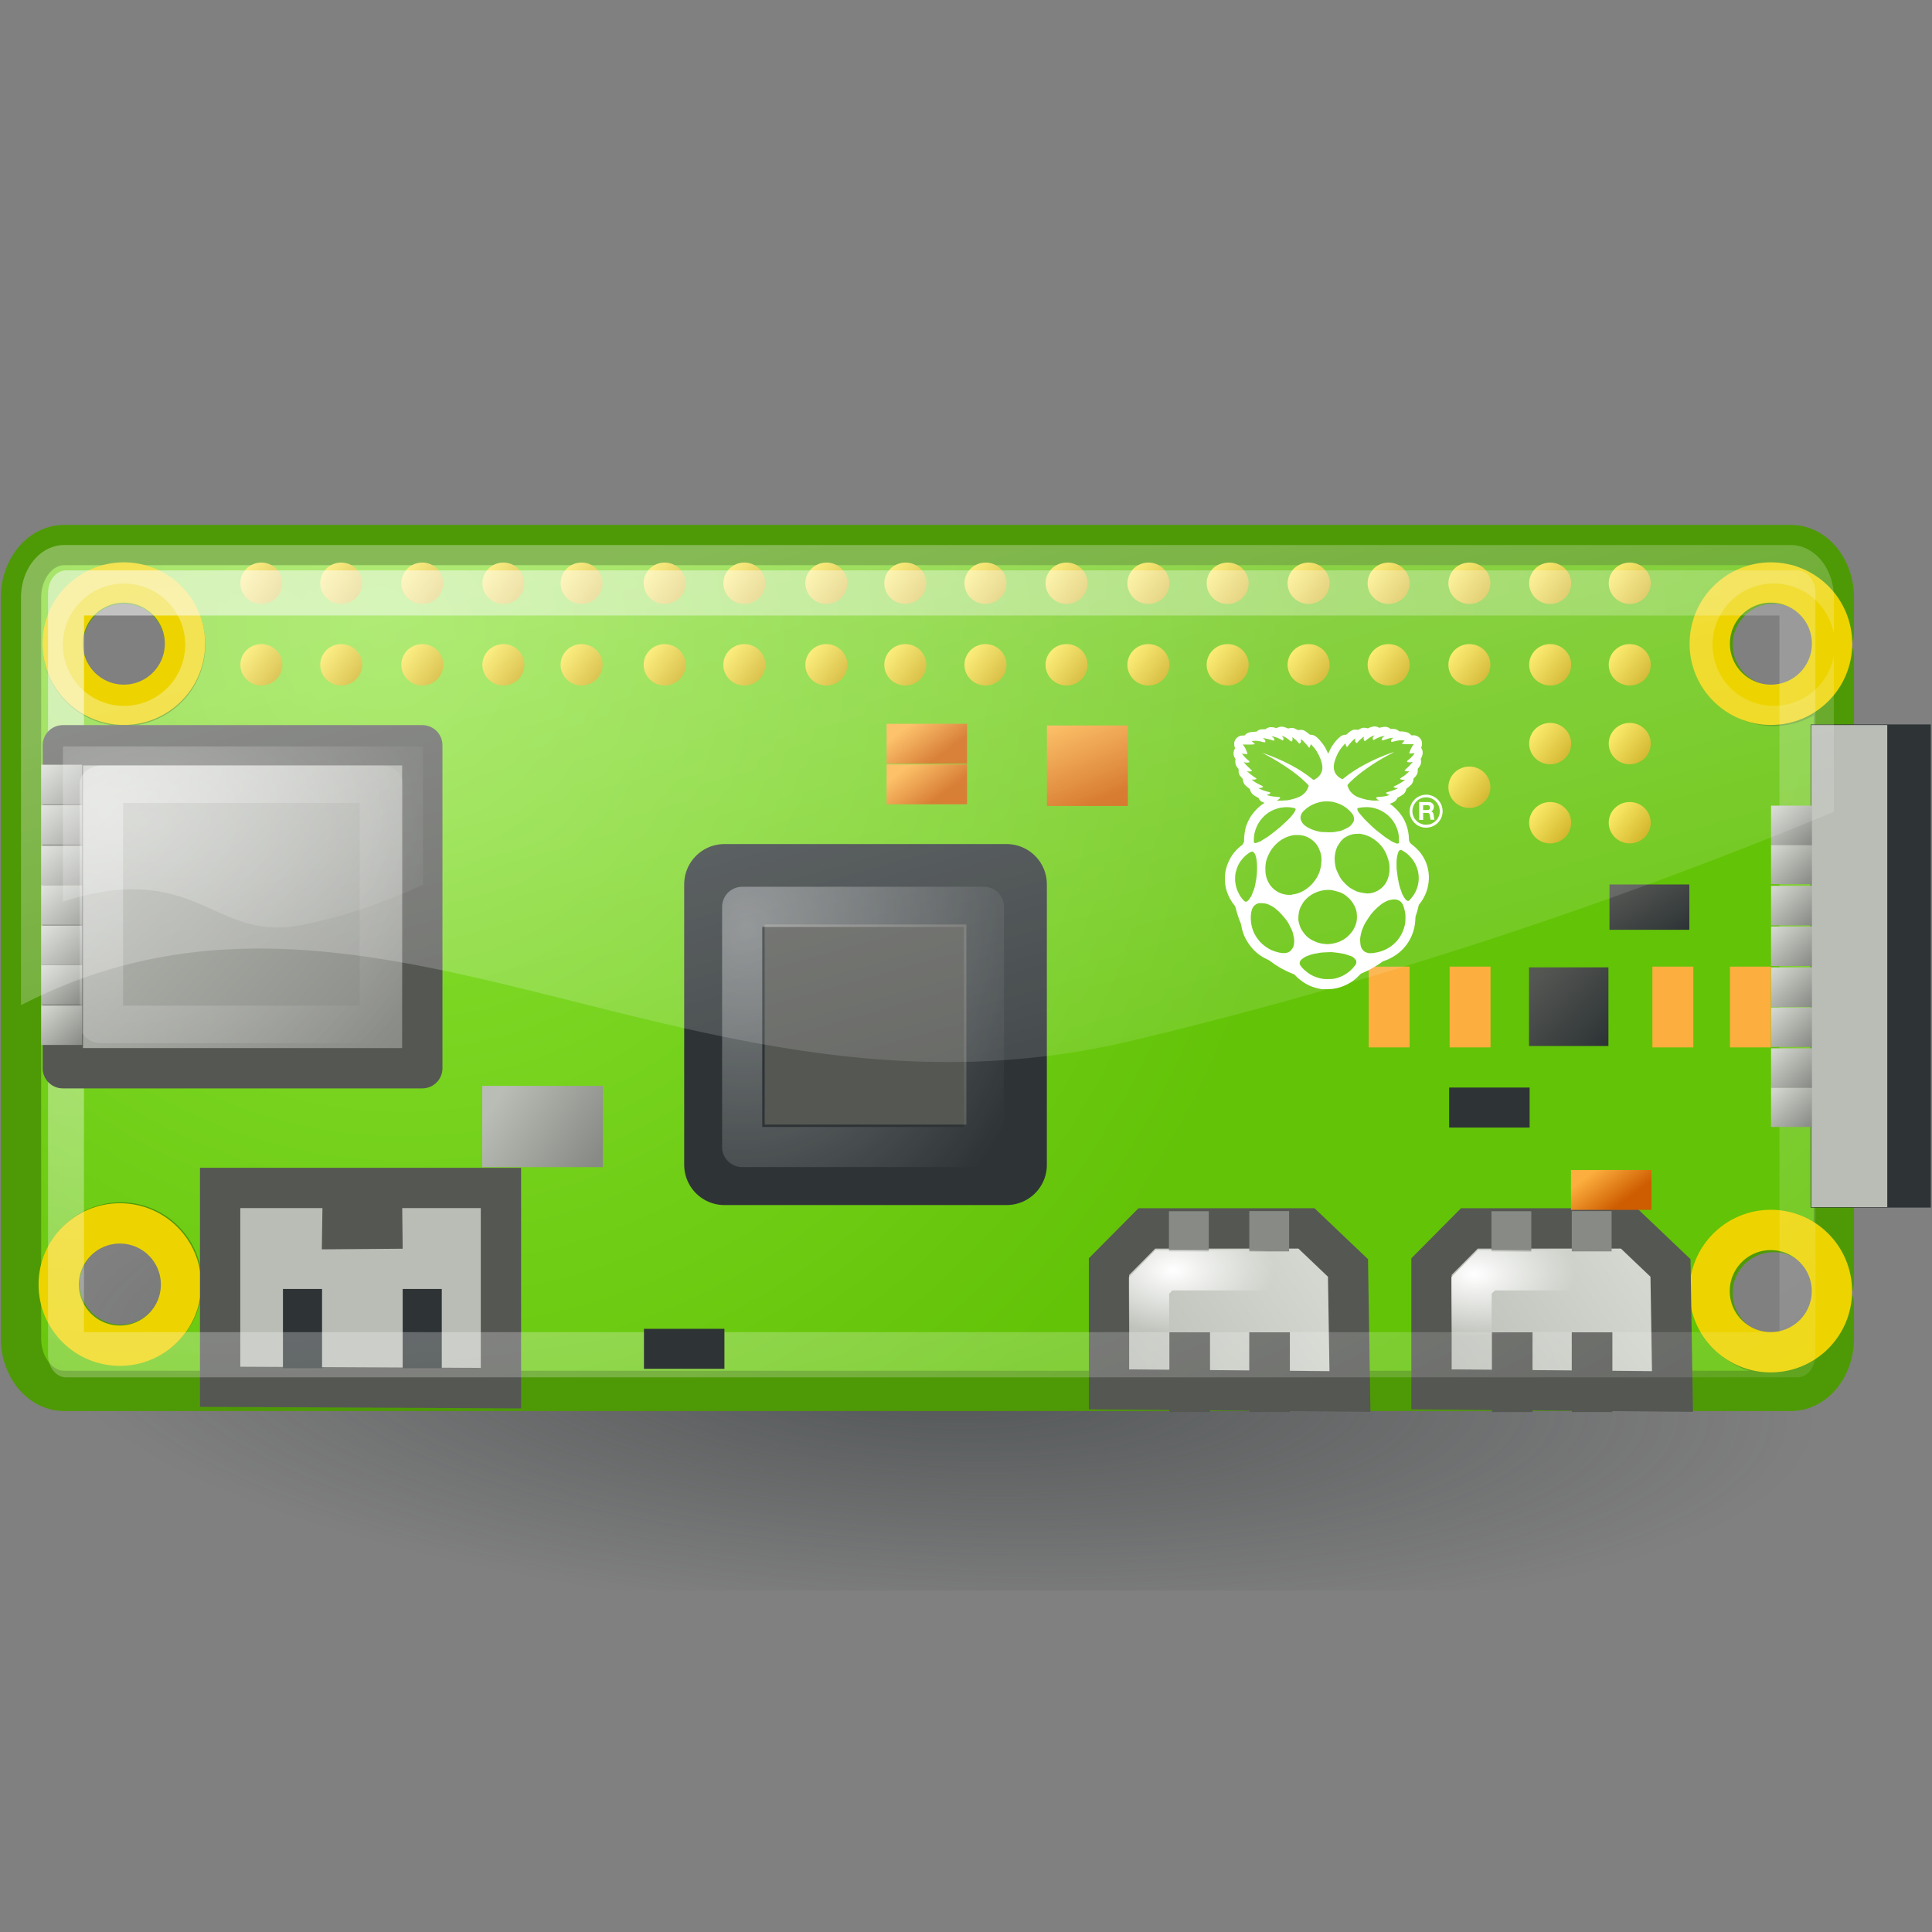 <?xml version="1.0" encoding="UTF-8" standalone="no"?>
<svg
   xmlns:dc="http://purl.org/dc/elements/1.1/"
   xmlns:cc="http://creativecommons.org/ns#"
   xmlns:rdf="http://www.w3.org/1999/02/22-rdf-syntax-ns#"
   xmlns:svg="http://www.w3.org/2000/svg"
   xmlns="http://www.w3.org/2000/svg"
   xmlns:xlink="http://www.w3.org/1999/xlink"
   width="48"
   height="48"
   viewBox="0 0 12.7 12.7"
   version="1.1"
   id="svg8">
  <rect x="0" y="0" width="12.7" height="12.7" fill="#808080" stroke="none"/>
  <defs
     id="defs2">
    <linearGradient
       id="linearGradient1548">
      <stop
         style="stop-color:#ffffff;stop-opacity:0.323"
         offset="0"
         id="stop1544" />
      <stop
         style="stop-color:#ffffff;stop-opacity:0;"
         offset="1"
         id="stop1546" />
    </linearGradient>
    <linearGradient
       id="linearGradient1535">
      <stop
         style="stop-color:#ffffff;stop-opacity:0.322"
         offset="0"
         id="stop1531" />
      <stop
         style="stop-color:#ffffff;stop-opacity:0;"
         offset="1"
         id="stop1533" />
    </linearGradient>
    <linearGradient
       id="linearGradient1517">
      <stop
         style="stop-color:#babdb6;stop-opacity:1;"
         offset="0"
         id="stop1513" />
      <stop
         style="stop-color:#888a85;stop-opacity:1"
         offset="1"
         id="stop1515" />
    </linearGradient>
    <linearGradient
       id="linearGradient1383">
      <stop
         style="stop-color:#555753;stop-opacity:1"
         offset="0"
         id="stop1379" />
      <stop
         style="stop-color:#2e3436;stop-opacity:1"
         offset="1"
         id="stop1381" />
    </linearGradient>
    <linearGradient
       id="linearGradient1372">
      <stop
         style="stop-color:#babdb6;stop-opacity:1;"
         offset="0"
         id="stop1368" />
      <stop
         style="stop-color:#888a85;stop-opacity:1"
         offset="1"
         id="stop1370" />
    </linearGradient>
    <linearGradient
       id="linearGradient1354">
      <stop
         style="stop-color:#fcaf3e;stop-opacity:1"
         offset="0"
         id="stop1350" />
      <stop
         style="stop-color:#ce5c00;stop-opacity:1"
         offset="1"
         id="stop1352" />
    </linearGradient>
    <linearGradient
       id="linearGradient1324">
      <stop
         style="stop-color:#d3d7cf;stop-opacity:1;"
         offset="0"
         id="stop1320" />
      <stop
         style="stop-color:#888a85;stop-opacity:1"
         offset="1"
         id="stop1322" />
    </linearGradient>
    <linearGradient
       id="linearGradient1101">
      <stop
         style="stop-color:#fce94f;stop-opacity:1"
         offset="0"
         id="stop1097" />
      <stop
         style="stop-color:#c4a000;stop-opacity:1"
         offset="1"
         id="stop1099" />
    </linearGradient>
    <linearGradient
       id="linearGradient1413">
      <stop
         style="stop-color:#2e3436;stop-opacity:1;"
         offset="0"
         id="stop1409" />
      <stop
         style="stop-color:#2e3436;stop-opacity:0;"
         offset="1"
         id="stop1411" />
    </linearGradient>
    <linearGradient
       id="linearGradient1395">
      <stop
         style="stop-color:#ffffff;stop-opacity:1;"
         offset="0"
         id="stop1391" />
      <stop
         style="stop-color:#ffffff;stop-opacity:0;"
         offset="1"
         id="stop1393" />
    </linearGradient>
    <linearGradient
       id="linearGradient1382">
      <stop
         style="stop-color:#d3d7cf;stop-opacity:1;"
         offset="0"
         id="stop1378" />
      <stop
         style="stop-color:#babdb6;stop-opacity:1"
         offset="1"
         id="stop1380" />
    </linearGradient>
    <linearGradient
       id="linearGradient1358">
      <stop
         style="stop-color:#ffffff;stop-opacity:0.377"
         offset="0"
         id="stop1354" />
      <stop
         style="stop-color:#ffffff;stop-opacity:0;"
         offset="1"
         id="stop1356" />
    </linearGradient>
    <linearGradient
       id="linearGradient1335">
      <stop
         style="stop-color:#8ae234;stop-opacity:1"
         offset="0"
         id="stop1331" />
      <stop
         style="stop-color:#63c307;stop-opacity:1"
         offset="1"
         id="stop1333" />
    </linearGradient>
    <radialGradient
       xlink:href="#linearGradient1335"
       id="radialGradient1337"
       cx="10.555"
       cy="13.142"
       fx="10.555"
       fy="13.142"
       r="21.499"
       gradientTransform="matrix(0.28,0.047,-0.032,0.288,-0.019,-0.12)"
       gradientUnits="userSpaceOnUse" />
    <radialGradient
       xlink:href="#linearGradient1358"
       id="radialGradient1360"
       cx="5.691"
       cy="6.556"
       fx="5.691"
       fy="6.556"
       r="0.677"
       gradientTransform="matrix(2.071,0.094,-0.111,2.449,-5.365,-10.032)"
       gradientUnits="userSpaceOnUse" />
    <linearGradient
       xlink:href="#linearGradient1382"
       id="linearGradient1384"
       x1="10.99"
       y1="6.474"
       x2="11.829"
       y2="7.739"
       gradientUnits="userSpaceOnUse"
       gradientTransform="translate(-0.017,-0.798)" />
    <radialGradient
       xlink:href="#linearGradient1395"
       id="radialGradient1397"
       cx="11.008"
       cy="7.32"
       fx="11.008"
       fy="7.32"
       r="0.409"
       gradientTransform="matrix(1,0,0,1.617,0,-4.319)"
       gradientUnits="userSpaceOnUse" />
    <radialGradient
       xlink:href="#linearGradient1413"
       id="radialGradient1415"
       cx="6.132"
       cy="9.164"
       fx="6.132"
       fy="9.164"
       r="5.808"
       gradientTransform="matrix(0.999,0.048,-0.006,0.275,0.059,6.253)"
       gradientUnits="userSpaceOnUse" />
    <linearGradient
       xlink:href="#linearGradient1382"
       id="linearGradient1083"
       gradientUnits="userSpaceOnUse"
       gradientTransform="translate(-0.017,-0.798)"
       x1="10.99"
       y1="6.474"
       x2="11.829"
       y2="7.739" />
    <radialGradient
       xlink:href="#linearGradient1395"
       id="radialGradient1085"
       gradientUnits="userSpaceOnUse"
       gradientTransform="matrix(1,0,0,1.617,0,-4.319)"
       cx="10.981"
       cy="7.233"
       fx="10.981"
       fy="7.233"
       r="0.409" />
    <linearGradient
       xlink:href="#linearGradient1101"
       id="linearGradient1103"
       x1="1.599"
       y1="3.748"
       x2="1.871"
       y2="3.946"
       gradientUnits="userSpaceOnUse" />
    <linearGradient
       xlink:href="#linearGradient1101"
       id="linearGradient1107"
       gradientUnits="userSpaceOnUse"
       x1="1.599"
       y1="3.748"
       x2="1.871"
       y2="3.946"
       gradientTransform="translate(0,0.537)" />
    <linearGradient
       xlink:href="#linearGradient1101"
       id="linearGradient1113"
       gradientUnits="userSpaceOnUse"
       gradientTransform="translate(0.525,0.537)"
       x1="1.599"
       y1="3.748"
       x2="1.871"
       y2="3.946" />
    <linearGradient
       xlink:href="#linearGradient1101"
       id="linearGradient1115"
       gradientUnits="userSpaceOnUse"
       x1="1.599"
       y1="3.748"
       x2="1.871"
       y2="3.946"
       gradientTransform="translate(0.525)" />
    <linearGradient
       xlink:href="#linearGradient1101"
       id="linearGradient1121"
       gradientUnits="userSpaceOnUse"
       gradientTransform="translate(1.058,0.537)"
       x1="1.599"
       y1="3.748"
       x2="1.871"
       y2="3.946" />
    <linearGradient
       xlink:href="#linearGradient1101"
       id="linearGradient1123"
       gradientUnits="userSpaceOnUse"
       gradientTransform="translate(1.058)"
       x1="1.599"
       y1="3.748"
       x2="1.871"
       y2="3.946" />
    <linearGradient
       xlink:href="#linearGradient1101"
       id="linearGradient1129"
       gradientUnits="userSpaceOnUse"
       gradientTransform="translate(1.592,0.537)"
       x1="1.599"
       y1="3.748"
       x2="1.871"
       y2="3.946" />
    <linearGradient
       xlink:href="#linearGradient1101"
       id="linearGradient1131"
       gradientUnits="userSpaceOnUse"
       gradientTransform="translate(1.592)"
       x1="1.599"
       y1="3.748"
       x2="1.871"
       y2="3.946" />
    <linearGradient
       xlink:href="#linearGradient1101"
       id="linearGradient1137"
       gradientUnits="userSpaceOnUse"
       gradientTransform="translate(2.105,0.537)"
       x1="1.599"
       y1="3.748"
       x2="1.871"
       y2="3.946" />
    <linearGradient
       xlink:href="#linearGradient1101"
       id="linearGradient1139"
       gradientUnits="userSpaceOnUse"
       gradientTransform="translate(2.105)"
       x1="1.599"
       y1="3.748"
       x2="1.871"
       y2="3.946" />
    <linearGradient
       xlink:href="#linearGradient1101"
       id="linearGradient1145"
       gradientUnits="userSpaceOnUse"
       gradientTransform="translate(2.651,0.537)"
       x1="1.599"
       y1="3.748"
       x2="1.871"
       y2="3.946" />
    <linearGradient
       xlink:href="#linearGradient1101"
       id="linearGradient1147"
       gradientUnits="userSpaceOnUse"
       gradientTransform="translate(2.651)"
       x1="1.599"
       y1="3.748"
       x2="1.871"
       y2="3.946" />
    <linearGradient
       xlink:href="#linearGradient1101"
       id="linearGradient1153"
       gradientUnits="userSpaceOnUse"
       gradientTransform="translate(3.175,0.537)"
       x1="1.599"
       y1="3.748"
       x2="1.871"
       y2="3.946" />
    <linearGradient
       xlink:href="#linearGradient1101"
       id="linearGradient1155"
       gradientUnits="userSpaceOnUse"
       gradientTransform="translate(3.175)"
       x1="1.599"
       y1="3.748"
       x2="1.871"
       y2="3.946" />
    <linearGradient
       xlink:href="#linearGradient1101"
       id="linearGradient1161"
       gradientUnits="userSpaceOnUse"
       gradientTransform="translate(3.714,0.537)"
       x1="1.599"
       y1="3.748"
       x2="1.871"
       y2="3.946" />
    <linearGradient
       xlink:href="#linearGradient1101"
       id="linearGradient1163"
       gradientUnits="userSpaceOnUse"
       gradientTransform="translate(3.714)"
       x1="1.599"
       y1="3.748"
       x2="1.871"
       y2="3.946" />
    <linearGradient
       xlink:href="#linearGradient1101"
       id="linearGradient1169"
       gradientUnits="userSpaceOnUse"
       gradientTransform="translate(4.233,0.537)"
       x1="1.599"
       y1="3.748"
       x2="1.871"
       y2="3.946" />
    <linearGradient
       xlink:href="#linearGradient1101"
       id="linearGradient1171"
       gradientUnits="userSpaceOnUse"
       gradientTransform="translate(4.233)"
       x1="1.599"
       y1="3.748"
       x2="1.871"
       y2="3.946" />
    <linearGradient
       xlink:href="#linearGradient1101"
       id="linearGradient1177"
       gradientUnits="userSpaceOnUse"
       gradientTransform="translate(4.761,0.537)"
       x1="1.599"
       y1="3.748"
       x2="1.871"
       y2="3.946" />
    <linearGradient
       xlink:href="#linearGradient1101"
       id="linearGradient1179"
       gradientUnits="userSpaceOnUse"
       gradientTransform="translate(4.761)"
       x1="1.599"
       y1="3.748"
       x2="1.871"
       y2="3.946" />
    <linearGradient
       xlink:href="#linearGradient1101"
       id="linearGradient1185"
       gradientUnits="userSpaceOnUse"
       gradientTransform="translate(5.293,0.537)"
       x1="1.599"
       y1="3.748"
       x2="1.871"
       y2="3.946" />
    <linearGradient
       xlink:href="#linearGradient1101"
       id="linearGradient1187"
       gradientUnits="userSpaceOnUse"
       gradientTransform="translate(5.293)"
       x1="1.599"
       y1="3.748"
       x2="1.871"
       y2="3.946" />
    <linearGradient
       xlink:href="#linearGradient1101"
       id="linearGradient1193"
       gradientUnits="userSpaceOnUse"
       gradientTransform="translate(5.831,0.537)"
       x1="1.599"
       y1="3.748"
       x2="1.871"
       y2="3.946" />
    <linearGradient
       xlink:href="#linearGradient1101"
       id="linearGradient1195"
       gradientUnits="userSpaceOnUse"
       gradientTransform="translate(5.831)"
       x1="1.599"
       y1="3.748"
       x2="1.871"
       y2="3.946" />
    <linearGradient
       xlink:href="#linearGradient1101"
       id="linearGradient1201"
       gradientUnits="userSpaceOnUse"
       gradientTransform="translate(6.352,0.537)"
       x1="1.599"
       y1="3.748"
       x2="1.871"
       y2="3.946" />
    <linearGradient
       xlink:href="#linearGradient1101"
       id="linearGradient1203"
       gradientUnits="userSpaceOnUse"
       gradientTransform="translate(6.352)"
       x1="1.599"
       y1="3.748"
       x2="1.871"
       y2="3.946" />
    <linearGradient
       xlink:href="#linearGradient1101"
       id="linearGradient1209"
       gradientUnits="userSpaceOnUse"
       gradientTransform="translate(6.885,0.537)"
       x1="1.599"
       y1="3.748"
       x2="1.871"
       y2="3.946" />
    <linearGradient
       xlink:href="#linearGradient1101"
       id="linearGradient1211"
       gradientUnits="userSpaceOnUse"
       gradientTransform="translate(6.885)"
       x1="1.599"
       y1="3.748"
       x2="1.871"
       y2="3.946" />
    <linearGradient
       xlink:href="#linearGradient1101"
       id="linearGradient1217"
       gradientUnits="userSpaceOnUse"
       gradientTransform="translate(7.411,0.537)"
       x1="1.599"
       y1="3.748"
       x2="1.871"
       y2="3.946" />
    <linearGradient
       xlink:href="#linearGradient1101"
       id="linearGradient1219"
       gradientUnits="userSpaceOnUse"
       gradientTransform="translate(7.411)"
       x1="1.599"
       y1="3.748"
       x2="1.871"
       y2="3.946" />
    <linearGradient
       xlink:href="#linearGradient1101"
       id="linearGradient1225"
       gradientUnits="userSpaceOnUse"
       gradientTransform="translate(7.941,0.537)"
       x1="1.599"
       y1="3.748"
       x2="1.871"
       y2="3.946" />
    <linearGradient
       xlink:href="#linearGradient1101"
       id="linearGradient1227"
       gradientUnits="userSpaceOnUse"
       gradientTransform="translate(7.941)"
       x1="1.599"
       y1="3.748"
       x2="1.871"
       y2="3.946" />
    <linearGradient
       xlink:href="#linearGradient1101"
       id="linearGradient1233"
       gradientUnits="userSpaceOnUse"
       gradientTransform="translate(8.472,0.537)"
       x1="1.599"
       y1="3.748"
       x2="1.871"
       y2="3.946" />
    <linearGradient
       xlink:href="#linearGradient1101"
       id="linearGradient1235"
       gradientUnits="userSpaceOnUse"
       gradientTransform="translate(8.472)"
       x1="1.599"
       y1="3.748"
       x2="1.871"
       y2="3.946" />
    <linearGradient
       xlink:href="#linearGradient1101"
       id="linearGradient1241"
       gradientUnits="userSpaceOnUse"
       gradientTransform="translate(8.995,0.537)"
       x1="1.599"
       y1="3.748"
       x2="1.871"
       y2="3.946" />
    <linearGradient
       xlink:href="#linearGradient1101"
       id="linearGradient1243"
       gradientUnits="userSpaceOnUse"
       gradientTransform="translate(8.995)"
       x1="1.599"
       y1="3.748"
       x2="1.871"
       y2="3.946" />
    <radialGradient
       xlink:href="#linearGradient1327"
       id="radialGradient1329"
       cx="6.312"
       cy="9.736"
       fx="6.312"
       fy="9.736"
       r="20.468"
       gradientTransform="matrix(0,1.247,-2.954,3.0465396e-8,35.071,12.49)"
       gradientUnits="userSpaceOnUse" />
    <linearGradient
       id="linearGradient1327">
      <stop
         style="stop-color:#ffffff;stop-opacity:0.536"
         offset="0"
         id="stop1323" />
      <stop
         style="stop-color:#ffffff;stop-opacity:0;"
         offset="1"
         id="stop1325" />
    </linearGradient>
    <radialGradient
       xlink:href="#linearGradient1335"
       id="radialGradient1337-3"
       cx="10.555"
       cy="13.142"
       fx="10.555"
       fy="13.142"
       r="21.499"
       gradientTransform="matrix(1.061,0.177,-0.122,1.089,-0.138,-0.461)"
       gradientUnits="userSpaceOnUse" />
    <linearGradient
       xlink:href="#linearGradient1324"
       id="linearGradient1326"
       x1="0.556"
       y1="5.028"
       x2="0.795"
       y2="5.282"
       gradientUnits="userSpaceOnUse"
       gradientTransform="translate(-0.257)" />
    <linearGradient
       xlink:href="#linearGradient1324"
       id="linearGradient1330"
       gradientUnits="userSpaceOnUse"
       gradientTransform="translate(-0.257,0.265)"
       x1="0.556"
       y1="5.028"
       x2="0.795"
       y2="5.282" />
    <linearGradient
       xlink:href="#linearGradient1324"
       id="linearGradient1334"
       gradientUnits="userSpaceOnUse"
       gradientTransform="translate(-0.257,0.533)"
       x1="0.556"
       y1="5.028"
       x2="0.795"
       y2="5.282" />
    <linearGradient
       xlink:href="#linearGradient1324"
       id="linearGradient1338"
       gradientUnits="userSpaceOnUse"
       gradientTransform="translate(-0.257,0.792)"
       x1="0.556"
       y1="5.028"
       x2="0.795"
       y2="5.282" />
    <linearGradient
       xlink:href="#linearGradient1324"
       id="linearGradient1342"
       gradientUnits="userSpaceOnUse"
       gradientTransform="translate(-0.257,1.057)"
       x1="0.556"
       y1="5.028"
       x2="0.795"
       y2="5.282" />
    <linearGradient
       xlink:href="#linearGradient1324"
       id="linearGradient1346"
       gradientUnits="userSpaceOnUse"
       gradientTransform="translate(-0.257,1.318)"
       x1="0.556"
       y1="5.028"
       x2="0.795"
       y2="5.282" />
    <linearGradient
       xlink:href="#linearGradient1354"
       id="linearGradient1356"
       x1="5.975"
       y1="5.032"
       x2="6.145"
       y2="5.258"
       gradientUnits="userSpaceOnUse" />
    <linearGradient
       xlink:href="#linearGradient1354"
       id="linearGradient1360"
       gradientUnits="userSpaceOnUse"
       x1="5.975"
       y1="5.032"
       x2="6.145"
       y2="5.258"
       gradientTransform="translate(0,-0.266)" />
    <linearGradient
       xlink:href="#linearGradient1354"
       id="linearGradient1364"
       gradientUnits="userSpaceOnUse"
       gradientTransform="matrix(1,0,0,2.033,-1.059,-17.628)"
       x1="5.926"
       y1="5.4"
       x2="6.295"
       y2="5.082" />
    <linearGradient
       xlink:href="#linearGradient1372"
       id="linearGradient1374"
       x1="3.28"
       y1="7.203"
       x2="3.924"
       y2="7.622"
       gradientUnits="userSpaceOnUse" />
    <linearGradient
       xlink:href="#linearGradient1383"
       id="linearGradient1385"
       x1="10.093"
       y1="6.398"
       x2="10.564"
       y2="6.848"
       gradientUnits="userSpaceOnUse" />
    <linearGradient
       xlink:href="#linearGradient1101"
       id="linearGradient1401"
       gradientUnits="userSpaceOnUse"
       gradientTransform="translate(8.995,1.054)"
       x1="1.599"
       y1="3.748"
       x2="1.871"
       y2="3.946" />
    <linearGradient
       xlink:href="#linearGradient1101"
       id="linearGradient1403"
       gradientUnits="userSpaceOnUse"
       gradientTransform="translate(8.472,1.054)"
       x1="1.599"
       y1="3.748"
       x2="1.871"
       y2="3.946" />
    <linearGradient
       xlink:href="#linearGradient1101"
       id="linearGradient1409"
       gradientUnits="userSpaceOnUse"
       gradientTransform="translate(8.995,1.575)"
       x1="1.599"
       y1="3.748"
       x2="1.871"
       y2="3.946" />
    <linearGradient
       xlink:href="#linearGradient1101"
       id="linearGradient1411"
       gradientUnits="userSpaceOnUse"
       gradientTransform="translate(8.472,1.575)"
       x1="1.599"
       y1="3.748"
       x2="1.871"
       y2="3.946" />
    <linearGradient
       xlink:href="#linearGradient1101"
       id="linearGradient1415"
       gradientUnits="userSpaceOnUse"
       gradientTransform="translate(7.941,1.341)"
       x1="1.599"
       y1="3.748"
       x2="1.871"
       y2="3.946" />
    <linearGradient
       xlink:href="#linearGradient1354"
       id="linearGradient1421"
       gradientUnits="userSpaceOnUse"
       x1="5.975"
       y1="5.032"
       x2="6.145"
       y2="5.258"
       gradientTransform="translate(4.499,2.666)" />
    <linearGradient
       xlink:href="#linearGradient1324"
       id="linearGradient1429"
       gradientUnits="userSpaceOnUse"
       gradientTransform="translate(11.114,2.121)"
       x1="0.556"
       y1="5.028"
       x2="0.795"
       y2="5.282" />
    <linearGradient
       xlink:href="#linearGradient1324"
       id="linearGradient1433"
       gradientUnits="userSpaceOnUse"
       gradientTransform="translate(11.114,1.864)"
       x1="0.556"
       y1="5.028"
       x2="0.795"
       y2="5.282" />
    <linearGradient
       xlink:href="#linearGradient1324"
       id="linearGradient1437"
       gradientUnits="userSpaceOnUse"
       gradientTransform="translate(11.114,1.595)"
       x1="0.556"
       y1="5.028"
       x2="0.795"
       y2="5.282" />
    <linearGradient
       xlink:href="#linearGradient1324"
       id="linearGradient1441"
       gradientUnits="userSpaceOnUse"
       gradientTransform="translate(11.114,1.333)"
       x1="0.556"
       y1="5.028"
       x2="0.795"
       y2="5.282" />
    <linearGradient
       xlink:href="#linearGradient1324"
       id="linearGradient1445"
       gradientUnits="userSpaceOnUse"
       gradientTransform="translate(11.114,1.063)"
       x1="0.556"
       y1="5.028"
       x2="0.795"
       y2="5.282" />
    <linearGradient
       xlink:href="#linearGradient1324"
       id="linearGradient1449"
       gradientUnits="userSpaceOnUse"
       gradientTransform="translate(11.114,0.796)"
       x1="0.556"
       y1="5.028"
       x2="0.795"
       y2="5.282" />
    <linearGradient
       xlink:href="#linearGradient1324"
       id="linearGradient1453"
       gradientUnits="userSpaceOnUse"
       gradientTransform="translate(11.114,0.525)"
       x1="0.556"
       y1="5.028"
       x2="0.795"
       y2="5.282" />
    <linearGradient
       xlink:href="#linearGradient1324"
       id="linearGradient1457"
       gradientUnits="userSpaceOnUse"
       gradientTransform="translate(11.114,0.269)"
       x1="0.556"
       y1="5.028"
       x2="0.795"
       y2="5.282" />
    <linearGradient
       xlink:href="#linearGradient1383"
       id="linearGradient1465"
       gradientUnits="userSpaceOnUse"
       x1="10.093"
       y1="6.398"
       x2="10.564"
       y2="6.848"
       gradientTransform="matrix(1.006,0,0,0.577,0.473,2.146)" />
    <linearGradient
       xlink:href="#linearGradient1517"
       id="linearGradient1519"
       x1="0.66"
       y1="5.066"
       x2="2.651"
       y2="6.897"
       gradientUnits="userSpaceOnUse" />
    <radialGradient
       xlink:href="#linearGradient1358"
       id="radialGradient1523"
       gradientUnits="userSpaceOnUse"
       gradientTransform="matrix(2.071,0.094,-0.111,2.449,-5.365,-10.032)"
       cx="5.691"
       cy="6.556"
       fx="5.691"
       fy="6.556"
       r="0.677" />
    <linearGradient
       xlink:href="#linearGradient1324"
       id="linearGradient1527"
       gradientUnits="userSpaceOnUse"
       gradientTransform="translate(-0.257,1.582)"
       x1="0.556"
       y1="5.028"
       x2="0.795"
       y2="5.282" />
    <radialGradient
       xlink:href="#linearGradient1535"
       id="radialGradient1537"
       cx="0.919"
       cy="5.325"
       fx="0.919"
       fy="5.325"
       r="1.182"
       gradientTransform="matrix(7.391,0,0,4.945,-3.319,-5.962)"
       gradientUnits="userSpaceOnUse" />
    <linearGradient
       xlink:href="#linearGradient1548"
       id="linearGradient1550"
       x1="11.691"
       y1="14.584"
       x2="18.063"
       y2="37.245"
       gradientUnits="userSpaceOnUse" />
  </defs>
  <g
     id="layer1">
    <rect
       style="opacity:0.557;fill:url(#radialGradient1415);fill-opacity:1;stroke:none;stroke-width:0.265;stroke-linecap:round;stroke-linejoin:round;stroke-miterlimit:4;stroke-dasharray:none;stroke-dashoffset:10;stroke-opacity:0.377;paint-order:stroke fill markers"
       id="rect1399"
       width="11.616"
       height="2.767"
       x="0.324"
       y="7.688"
       rx="1.9073495e-07"
       ry="1.9073495e-07" />
    <path
       id="rect851"
       style="fill:url(#radialGradient1337-3);fill-opacity:1;stroke:#4e9a06;stroke-width:1;stroke-linecap:round;stroke-linejoin:round;stroke-miterlimit:4;stroke-dasharray:none;stroke-dashoffset:10;paint-order:normal"
       d="M 1.594 13.52 C 1.001 13.52 0.521 14.102 0.521 14.826 L 0.521 33.195 C 0.521 33.92 1.001 34.502 1.594 34.502 L 44.42 34.502 C 45.013 34.502 45.49 33.92 45.49 33.195 L 45.49 32.342 A 1.518 1.518 0 0 1 43.996 33.596 A 1.518 1.518 0 0 1 42.479 32.078 A 1.518 1.518 0 0 1 43.994 30.561 A 1.518 1.518 0 0 1 43.996 30.561 A 1.518 1.518 0 0 1 45.49 31.814 L 45.49 16.268 A 1.518 1.518 0 0 1 43.998 17.51 A 1.518 1.518 0 0 1 42.48 15.992 A 1.518 1.518 0 0 1 43.996 14.475 A 1.518 1.518 0 0 1 43.998 14.475 A 1.518 1.518 0 0 1 45.49 15.717 L 45.49 14.826 C 45.49 14.102 45.013 13.52 44.42 13.52 L 1.594 13.52 z M 3.076 14.475 A 1.518 1.518 0 0 1 4.594 15.992 A 1.518 1.518 0 0 1 3.076 17.51 A 1.518 1.518 0 0 1 1.559 15.992 A 1.518 1.518 0 0 1 3.076 14.475 z M 2.996 30.324 A 1.518 1.518 0 0 1 4.514 31.842 A 1.518 1.518 0 0 1 2.996 33.359 A 1.518 1.518 0 0 1 1.479 31.842 A 1.518 1.518 0 0 1 2.996 30.324 z "
       transform="scale(0.265)" />
    <circle
       style="opacity:1;fill:none;stroke:#edd400;stroke-width:0.265;stroke-linecap:round;stroke-linejoin:round;stroke-miterlimit:4;stroke-dasharray:none;stroke-dashoffset:10;paint-order:stroke fill markers"
       id="circle1139"
       cx="0.814"
       cy="4.231"
       r="0.402" />
    <rect
       style="opacity:1;fill:#555753;fill-opacity:1;stroke:#2e3436;stroke-width:0.529;stroke-linecap:round;stroke-linejoin:round;stroke-miterlimit:4;stroke-dasharray:none;stroke-dashoffset:10;paint-order:stroke fill markers"
       id="rect1155"
       width="1.855"
       height="1.844"
       x="4.762"
       y="5.813"
       rx="1.9073495e-07"
       ry="1.9073497e-07" />
    <circle
       style="opacity:1;fill:none;stroke:#edd400;stroke-width:0.265;stroke-linecap:round;stroke-linejoin:round;stroke-miterlimit:4;stroke-dasharray:none;stroke-dashoffset:10;paint-order:stroke fill markers"
       id="circle1089"
       cx="11.641"
       cy="4.231"
       r="0.402" />
    <path
       id="rect1351"
       style="opacity:1;fill:none;fill-opacity:1;stroke:url(#radialGradient1360);stroke-width:0.181;stroke-linecap:round;stroke-linejoin:round;stroke-miterlimit:4;stroke-dasharray:none;stroke-dashoffset:10;paint-order:stroke fill markers"
       d="M 5.674,6.469 V 7.551 H 6.764 V 6.469 Z"
       transform="matrix(1.458,0,0,1.459,-3.394,-3.477)" />
    <circle
       style="opacity:1;fill:none;stroke:#edd400;stroke-width:0.265;stroke-linecap:round;stroke-linejoin:round;stroke-miterlimit:4;stroke-dasharray:none;stroke-dashoffset:10;paint-order:stroke fill markers"
       id="circle1091"
       cx="11.64"
       cy="8.487"
       r="0.402" />
    <g
       id="g1067"
       transform="rotate(90,9.52,6.888)">
      <path
         style="fill:url(#linearGradient1384);fill-opacity:1;stroke:#555753;stroke-width:0.265px;stroke-linecap:butt;stroke-linejoin:miter;stroke-opacity:1"
         d="m 11.779,5.414 -0.014,1.584 H 10.958 L 10.707,6.749 V 5.7 l 0.26,-0.273 z"
         id="path1293" />
      <rect
         style="opacity:1;fill:#555753;fill-opacity:1;stroke:none;stroke-width:0.529;stroke-linecap:round;stroke-linejoin:round;stroke-miterlimit:4;stroke-dasharray:none;stroke-dashoffset:10;paint-order:stroke fill markers"
         id="rect1295"
         width="0.524"
         height="0.267"
         x="11.39"
         y="6.334"
         rx="1.9073495e-07"
         ry="1.9073495e-07" />
      <rect
         style="opacity:1;fill:#555753;fill-opacity:1;stroke:none;stroke-width:0.529;stroke-linecap:round;stroke-linejoin:round;stroke-miterlimit:4;stroke-dasharray:none;stroke-dashoffset:10;paint-order:stroke fill markers"
         id="rect1297"
         width="0.524"
         height="0.267"
         x="11.39"
         y="5.809"
         rx="1.9073495e-07"
         ry="1.9073495e-07" />
      <rect
         style="opacity:1;fill:#888a85;fill-opacity:1;stroke:none;stroke-width:0.265;stroke-linecap:round;stroke-linejoin:round;stroke-miterlimit:4;stroke-dasharray:none;stroke-dashoffset:10;paint-order:normal"
         id="rect1299"
         width="0.265"
         height="0.262"
         x="10.593"
         y="5.814"
         rx="1.9073487e-07"
         ry="1.9073485e-07" />
      <rect
         style="opacity:1;fill:#888a85;fill-opacity:1;stroke:none;stroke-width:0.265;stroke-linecap:round;stroke-linejoin:round;stroke-miterlimit:4;stroke-dasharray:none;stroke-dashoffset:10;paint-order:normal"
         id="rect1303"
         width="0.265"
         height="0.262"
         x="10.594"
         y="6.342"
         rx="1.9073487e-07"
         ry="1.9073485e-07" />
      <path
         id="path1386"
         style="fill:none;fill-opacity:1;stroke:url(#radialGradient1397);stroke-width:0.265px;stroke-linecap:butt;stroke-linejoin:miter;stroke-opacity:1"
         d="m 11.535,6.479 -0.438,0.008 -0.115,0.117 V 7.438 l 0.1,0.098 h 0.441 z"
         transform="translate(0,-0.801)" />
    </g>
    <g
       id="g1081"
       transform="rotate(90,8.46,5.828)">
      <path
         style="fill:url(#linearGradient1083);fill-opacity:1;stroke:#555753;stroke-width:0.265px;stroke-linecap:butt;stroke-linejoin:miter;stroke-opacity:1"
         d="m 11.779,5.414 -0.014,1.584 H 10.958 L 10.707,6.749 V 5.7 l 0.26,-0.273 z"
         id="path1069" />
      <rect
         style="opacity:1;fill:#555753;fill-opacity:1;stroke:none;stroke-width:0.529;stroke-linecap:round;stroke-linejoin:round;stroke-miterlimit:4;stroke-dasharray:none;stroke-dashoffset:10;paint-order:stroke fill markers"
         id="rect1071"
         width="0.524"
         height="0.267"
         x="11.39"
         y="6.334"
         rx="1.9073495e-07"
         ry="1.9073495e-07" />
      <rect
         style="opacity:1;fill:#555753;fill-opacity:1;stroke:none;stroke-width:0.529;stroke-linecap:round;stroke-linejoin:round;stroke-miterlimit:4;stroke-dasharray:none;stroke-dashoffset:10;paint-order:stroke fill markers"
         id="rect1073"
         width="0.524"
         height="0.267"
         x="11.39"
         y="5.809"
         rx="1.9073495e-07"
         ry="1.9073495e-07" />
      <rect
         style="opacity:1;fill:#888a85;fill-opacity:1;stroke:none;stroke-width:0.265;stroke-linecap:round;stroke-linejoin:round;stroke-miterlimit:4;stroke-dasharray:none;stroke-dashoffset:10;paint-order:normal"
         id="rect1075"
         width="0.265"
         height="0.262"
         x="10.593"
         y="5.814"
         rx="1.9073487e-07"
         ry="1.9073485e-07" />
      <rect
         style="opacity:1;fill:#888a85;fill-opacity:1;stroke:none;stroke-width:0.265;stroke-linecap:round;stroke-linejoin:round;stroke-miterlimit:4;stroke-dasharray:none;stroke-dashoffset:10;paint-order:normal"
         id="rect1077"
         width="0.265"
         height="0.262"
         x="10.594"
         y="6.342"
         rx="1.9073487e-07"
         ry="1.9073485e-07" />
      <path
         id="path1079"
         style="fill:none;fill-opacity:1;stroke:url(#radialGradient1085);stroke-width:0.265px;stroke-linecap:butt;stroke-linejoin:miter;stroke-opacity:1"
         d="m 11.535,6.479 -0.438,0.008 -0.115,0.117 V 7.438 l 0.1,0.098 h 0.441 z"
         transform="translate(0,-0.801)" />
    </g>
    <circle
       style="opacity:1;fill:none;stroke:#edd400;stroke-width:0.265;stroke-linecap:round;stroke-linejoin:round;stroke-miterlimit:4;stroke-dasharray:none;stroke-dashoffset:10;paint-order:stroke fill markers"
       id="circle1087"
       cx="0.788"
       cy="8.444"
       r="0.402" />
    <ellipse
       style="opacity:1;fill:url(#linearGradient1103);fill-opacity:1;stroke:none;stroke-width:0.794;stroke-linecap:round;stroke-linejoin:round;stroke-dashoffset:10;paint-order:stroke fill markers"
       id="path1093"
       cx="1.718"
       cy="3.834"
       rx="0.138"
       ry="0.136" />
    <ellipse
       style="opacity:1;fill:url(#linearGradient1107);fill-opacity:1;stroke:none;stroke-width:0.794;stroke-linecap:round;stroke-linejoin:round;stroke-dashoffset:10;paint-order:stroke fill markers"
       id="ellipse1105"
       cx="1.718"
       cy="4.37"
       rx="0.138"
       ry="0.136" />
    <ellipse
       style="opacity:1;fill:url(#linearGradient1115);fill-opacity:1;stroke:none;stroke-width:0.794;stroke-linecap:round;stroke-linejoin:round;stroke-dashoffset:10;paint-order:stroke fill markers"
       id="ellipse1109"
       cx="2.243"
       cy="3.834"
       rx="0.138"
       ry="0.136" />
    <ellipse
       style="opacity:1;fill:url(#linearGradient1113);fill-opacity:1;stroke:none;stroke-width:0.794;stroke-linecap:round;stroke-linejoin:round;stroke-dashoffset:10;paint-order:stroke fill markers"
       id="ellipse1111"
       cx="2.243"
       cy="4.37"
       rx="0.138"
       ry="0.136" />
    <ellipse
       style="opacity:1;fill:url(#linearGradient1123);fill-opacity:1;stroke:none;stroke-width:0.794;stroke-linecap:round;stroke-linejoin:round;stroke-dashoffset:10;paint-order:stroke fill markers"
       id="ellipse1117"
       cx="2.776"
       cy="3.834"
       rx="0.138"
       ry="0.136" />
    <ellipse
       style="opacity:1;fill:url(#linearGradient1121);fill-opacity:1;stroke:none;stroke-width:0.794;stroke-linecap:round;stroke-linejoin:round;stroke-dashoffset:10;paint-order:stroke fill markers"
       id="ellipse1119"
       cx="2.776"
       cy="4.37"
       rx="0.138"
       ry="0.136" />
    <ellipse
       style="opacity:1;fill:url(#linearGradient1131);fill-opacity:1;stroke:none;stroke-width:0.794;stroke-linecap:round;stroke-linejoin:round;stroke-dashoffset:10;paint-order:stroke fill markers"
       id="ellipse1125"
       cx="3.309"
       cy="3.834"
       rx="0.138"
       ry="0.136" />
    <ellipse
       style="opacity:1;fill:url(#linearGradient1129);fill-opacity:1;stroke:none;stroke-width:0.794;stroke-linecap:round;stroke-linejoin:round;stroke-dashoffset:10;paint-order:stroke fill markers"
       id="ellipse1127"
       cx="3.309"
       cy="4.37"
       rx="0.138"
       ry="0.136" />
    <ellipse
       style="opacity:1;fill:url(#linearGradient1139);fill-opacity:1;stroke:none;stroke-width:0.794;stroke-linecap:round;stroke-linejoin:round;stroke-dashoffset:10;paint-order:stroke fill markers"
       id="ellipse1133"
       cx="3.823"
       cy="3.834"
       rx="0.138"
       ry="0.136" />
    <ellipse
       style="opacity:1;fill:url(#linearGradient1137);fill-opacity:1;stroke:none;stroke-width:0.794;stroke-linecap:round;stroke-linejoin:round;stroke-dashoffset:10;paint-order:stroke fill markers"
       id="ellipse1135"
       cx="3.823"
       cy="4.37"
       rx="0.138"
       ry="0.136" />
    <ellipse
       style="opacity:1;fill:url(#linearGradient1147);fill-opacity:1;stroke:none;stroke-width:0.794;stroke-linecap:round;stroke-linejoin:round;stroke-dashoffset:10;paint-order:stroke fill markers"
       id="ellipse1141"
       cx="4.369"
       cy="3.834"
       rx="0.138"
       ry="0.136" />
    <ellipse
       style="opacity:1;fill:url(#linearGradient1145);fill-opacity:1;stroke:none;stroke-width:0.794;stroke-linecap:round;stroke-linejoin:round;stroke-dashoffset:10;paint-order:stroke fill markers"
       id="ellipse1143"
       cx="4.369"
       cy="4.37"
       rx="0.138"
       ry="0.136" />
    <ellipse
       style="opacity:1;fill:url(#linearGradient1155);fill-opacity:1;stroke:none;stroke-width:0.794;stroke-linecap:round;stroke-linejoin:round;stroke-dashoffset:10;paint-order:stroke fill markers"
       id="ellipse1149"
       cx="4.893"
       cy="3.834"
       rx="0.138"
       ry="0.136" />
    <ellipse
       style="opacity:1;fill:url(#linearGradient1153);fill-opacity:1;stroke:none;stroke-width:0.794;stroke-linecap:round;stroke-linejoin:round;stroke-dashoffset:10;paint-order:stroke fill markers"
       id="ellipse1151"
       cx="4.893"
       cy="4.37"
       rx="0.138"
       ry="0.136" />
    <ellipse
       style="opacity:1;fill:url(#linearGradient1163);fill-opacity:1;stroke:none;stroke-width:0.794;stroke-linecap:round;stroke-linejoin:round;stroke-dashoffset:10;paint-order:stroke fill markers"
       id="ellipse1157"
       cx="5.432"
       cy="3.834"
       rx="0.138"
       ry="0.136" />
    <ellipse
       style="opacity:1;fill:url(#linearGradient1161);fill-opacity:1;stroke:none;stroke-width:0.794;stroke-linecap:round;stroke-linejoin:round;stroke-dashoffset:10;paint-order:stroke fill markers"
       id="ellipse1159"
       cx="5.432"
       cy="4.37"
       rx="0.138"
       ry="0.136" />
    <ellipse
       style="opacity:1;fill:url(#linearGradient1171);fill-opacity:1;stroke:none;stroke-width:0.794;stroke-linecap:round;stroke-linejoin:round;stroke-dashoffset:10;paint-order:stroke fill markers"
       id="ellipse1165"
       cx="5.951"
       cy="3.834"
       rx="0.138"
       ry="0.136" />
    <ellipse
       style="opacity:1;fill:url(#linearGradient1169);fill-opacity:1;stroke:none;stroke-width:0.794;stroke-linecap:round;stroke-linejoin:round;stroke-dashoffset:10;paint-order:stroke fill markers"
       id="ellipse1167"
       cx="5.951"
       cy="4.37"
       rx="0.138"
       ry="0.136" />
    <ellipse
       style="opacity:1;fill:url(#linearGradient1179);fill-opacity:1;stroke:none;stroke-width:0.794;stroke-linecap:round;stroke-linejoin:round;stroke-dashoffset:10;paint-order:stroke fill markers"
       id="ellipse1173"
       cx="6.478"
       cy="3.834"
       rx="0.138"
       ry="0.136" />
    <ellipse
       style="opacity:1;fill:url(#linearGradient1177);fill-opacity:1;stroke:none;stroke-width:0.794;stroke-linecap:round;stroke-linejoin:round;stroke-dashoffset:10;paint-order:stroke fill markers"
       id="ellipse1175"
       cx="6.478"
       cy="4.37"
       rx="0.138"
       ry="0.136" />
    <ellipse
       style="opacity:1;fill:url(#linearGradient1187);fill-opacity:1;stroke:none;stroke-width:0.794;stroke-linecap:round;stroke-linejoin:round;stroke-dashoffset:10;paint-order:stroke fill markers"
       id="ellipse1181"
       cx="7.011"
       cy="3.834"
       rx="0.138"
       ry="0.136" />
    <ellipse
       style="opacity:1;fill:url(#linearGradient1185);fill-opacity:1;stroke:none;stroke-width:0.794;stroke-linecap:round;stroke-linejoin:round;stroke-dashoffset:10;paint-order:stroke fill markers"
       id="ellipse1183"
       cx="7.011"
       cy="4.37"
       rx="0.138"
       ry="0.136" />
    <ellipse
       style="opacity:1;fill:url(#linearGradient1195);fill-opacity:1;stroke:none;stroke-width:0.794;stroke-linecap:round;stroke-linejoin:round;stroke-dashoffset:10;paint-order:stroke fill markers"
       id="ellipse1189"
       cx="7.549"
       cy="3.834"
       rx="0.138"
       ry="0.136" />
    <ellipse
       style="opacity:1;fill:url(#linearGradient1193);fill-opacity:1;stroke:none;stroke-width:0.794;stroke-linecap:round;stroke-linejoin:round;stroke-dashoffset:10;paint-order:stroke fill markers"
       id="ellipse1191"
       cx="7.549"
       cy="4.37"
       rx="0.138"
       ry="0.136" />
    <ellipse
       style="opacity:1;fill:url(#linearGradient1203);fill-opacity:1;stroke:none;stroke-width:0.794;stroke-linecap:round;stroke-linejoin:round;stroke-dashoffset:10;paint-order:stroke fill markers"
       id="ellipse1197"
       cx="8.07"
       cy="3.834"
       rx="0.138"
       ry="0.136" />
    <ellipse
       style="opacity:1;fill:url(#linearGradient1201);fill-opacity:1;stroke:none;stroke-width:0.794;stroke-linecap:round;stroke-linejoin:round;stroke-dashoffset:10;paint-order:stroke fill markers"
       id="ellipse1199"
       cx="8.07"
       cy="4.37"
       rx="0.138"
       ry="0.136" />
    <ellipse
       style="opacity:1;fill:url(#linearGradient1211);fill-opacity:1;stroke:none;stroke-width:0.794;stroke-linecap:round;stroke-linejoin:round;stroke-dashoffset:10;paint-order:stroke fill markers"
       id="ellipse1205"
       cx="8.602"
       cy="3.834"
       rx="0.138"
       ry="0.136" />
    <ellipse
       style="opacity:1;fill:url(#linearGradient1209);fill-opacity:1;stroke:none;stroke-width:0.794;stroke-linecap:round;stroke-linejoin:round;stroke-dashoffset:10;paint-order:stroke fill markers"
       id="ellipse1207"
       cx="8.602"
       cy="4.37"
       rx="0.138"
       ry="0.136" />
    <ellipse
       style="opacity:1;fill:url(#linearGradient1219);fill-opacity:1;stroke:none;stroke-width:0.794;stroke-linecap:round;stroke-linejoin:round;stroke-dashoffset:10;paint-order:stroke fill markers"
       id="ellipse1213"
       cx="9.128"
       cy="3.834"
       rx="0.138"
       ry="0.136" />
    <ellipse
       style="opacity:1;fill:url(#linearGradient1217);fill-opacity:1;stroke:none;stroke-width:0.794;stroke-linecap:round;stroke-linejoin:round;stroke-dashoffset:10;paint-order:stroke fill markers"
       id="ellipse1215"
       cx="9.128"
       cy="4.37"
       rx="0.138"
       ry="0.136" />
    <ellipse
       style="opacity:1;fill:url(#linearGradient1227);fill-opacity:1;stroke:none;stroke-width:0.794;stroke-linecap:round;stroke-linejoin:round;stroke-dashoffset:10;paint-order:stroke fill markers"
       id="ellipse1221"
       cx="9.659"
       cy="3.834"
       rx="0.138"
       ry="0.136" />
    <ellipse
       style="opacity:1;fill:url(#linearGradient1225);fill-opacity:1;stroke:none;stroke-width:0.794;stroke-linecap:round;stroke-linejoin:round;stroke-dashoffset:10;paint-order:stroke fill markers"
       id="ellipse1223"
       cx="9.659"
       cy="4.37"
       rx="0.138"
       ry="0.136" />
    <ellipse
       style="opacity:1;fill:url(#linearGradient1235);fill-opacity:1;stroke:none;stroke-width:0.794;stroke-linecap:round;stroke-linejoin:round;stroke-dashoffset:10;paint-order:stroke fill markers"
       id="ellipse1229"
       cx="10.19"
       cy="3.834"
       rx="0.138"
       ry="0.136" />
    <ellipse
       style="opacity:1;fill:url(#linearGradient1233);fill-opacity:1;stroke:none;stroke-width:0.794;stroke-linecap:round;stroke-linejoin:round;stroke-dashoffset:10;paint-order:stroke fill markers"
       id="ellipse1231"
       cx="10.19"
       cy="4.37"
       rx="0.138"
       ry="0.136" />
    <ellipse
       style="opacity:1;fill:url(#linearGradient1243);fill-opacity:1;stroke:none;stroke-width:0.794;stroke-linecap:round;stroke-linejoin:round;stroke-dashoffset:10;paint-order:stroke fill markers"
       id="ellipse1237"
       cx="10.713"
       cy="3.834"
       rx="0.138"
       ry="0.136" />
    <ellipse
       style="opacity:1;fill:url(#linearGradient1241);fill-opacity:1;stroke:none;stroke-width:0.794;stroke-linecap:round;stroke-linejoin:round;stroke-dashoffset:10;paint-order:stroke fill markers"
       id="ellipse1239"
       cx="10.713"
       cy="4.37"
       rx="0.138"
       ry="0.136" />
    <path
       style="fill:#babdb6;stroke:#555753;stroke-width:0.265px;stroke-linecap:butt;stroke-linejoin:miter;stroke-opacity:1"
       d="M 1.447,9.116 V 7.809 h 0.807 l -0.004,0.27 0.263,-0.002 -0.003,-0.268 H 3.293 V 9.125 Z"
       id="path1245" />
    <rect
       style="opacity:1;fill:#2e3436;stroke:none;stroke-width:0.265;stroke-linecap:round;stroke-linejoin:round;stroke-miterlimit:4;stroke-dasharray:none;stroke-dashoffset:10;paint-order:stroke fill markers"
       id="rect1251"
       width="0.257"
       height="0.521"
       x="1.86"
       y="8.473"
       rx="7.2088898e-07"
       ry="7.2088898e-07" />
    <rect
       style="opacity:1;fill:#2e3436;stroke:none;stroke-width:0.265;stroke-linecap:round;stroke-linejoin:round;stroke-miterlimit:4;stroke-dasharray:none;stroke-dashoffset:10;paint-order:stroke fill markers"
       id="rect1253"
       width="0.257"
       height="0.521"
       x="2.647"
       y="8.473"
       rx="7.2088898e-07"
       ry="7.2088898e-07" />
    <path
       id="path1312"
       style="fill:none;fill-opacity:1;stroke:url(#radialGradient1329);stroke-width:0.829;stroke-linecap:round;stroke-linejoin:round;stroke-miterlimit:4;stroke-dasharray:none;stroke-dashoffset:10;paint-order:normal"
       transform="matrix(0.285,0,0,0.358,-0.577,-3.084)"
       d="M 3.547,19.502 V 33.49 H 43.482 V 19.502 Z" />
    <rect
       style="opacity:1;fill:url(#linearGradient1519);stroke:#555753;stroke-width:0.265;stroke-linecap:butt;stroke-linejoin:round;stroke-miterlimit:4;stroke-dasharray:none;stroke-dashoffset:10;stroke-opacity:1;paint-order:normal;fill-opacity:1"
       id="rect1316"
       width="2.363"
       height="2.123"
       x="0.413"
       y="4.899"
       rx="7.2088903e-07"
       ry="7.2088898e-07" />
    <rect
       style="opacity:1;fill:url(#linearGradient1326);fill-opacity:1;stroke:none;stroke-width:0.265;stroke-linecap:butt;stroke-linejoin:round;stroke-miterlimit:4;stroke-dasharray:none;stroke-dashoffset:10;stroke-opacity:1;paint-order:normal"
       id="rect1318"
       width="0.269"
       height="0.26"
       x="0.271"
       y="5.027"
       rx="7.2088898e-07"
       ry="7.2088898e-07" />
    <rect
       style="opacity:1;fill:url(#linearGradient1330);fill-opacity:1;stroke:none;stroke-width:0.265;stroke-linecap:butt;stroke-linejoin:round;stroke-miterlimit:4;stroke-dasharray:none;stroke-dashoffset:10;stroke-opacity:1;paint-order:normal"
       id="rect1328"
       width="0.269"
       height="0.26"
       x="0.271"
       y="5.292"
       rx="7.2088898e-07"
       ry="7.2088898e-07" />
    <rect
       style="opacity:1;fill:url(#linearGradient1334);fill-opacity:1;stroke:none;stroke-width:0.265;stroke-linecap:butt;stroke-linejoin:round;stroke-miterlimit:4;stroke-dasharray:none;stroke-dashoffset:10;stroke-opacity:1;paint-order:normal"
       id="rect1332"
       width="0.269"
       height="0.26"
       x="0.271"
       y="5.559"
       rx="7.2088898e-07"
       ry="7.2088898e-07" />
    <rect
       style="opacity:1;fill:url(#linearGradient1338);fill-opacity:1;stroke:none;stroke-width:0.265;stroke-linecap:butt;stroke-linejoin:round;stroke-miterlimit:4;stroke-dasharray:none;stroke-dashoffset:10;stroke-opacity:1;paint-order:normal"
       id="rect1336"
       width="0.269"
       height="0.26"
       x="0.271"
       y="5.819"
       rx="7.2088898e-07"
       ry="7.2088898e-07" />
    <rect
       style="opacity:1;fill:url(#linearGradient1342);fill-opacity:1;stroke:none;stroke-width:0.265;stroke-linecap:butt;stroke-linejoin:round;stroke-miterlimit:4;stroke-dasharray:none;stroke-dashoffset:10;stroke-opacity:1;paint-order:normal"
       id="rect1340"
       width="0.269"
       height="0.26"
       x="0.271"
       y="6.084"
       rx="7.2088898e-07"
       ry="7.2088898e-07" />
    <rect
       style="opacity:1;fill:url(#linearGradient1346);fill-opacity:1;stroke:none;stroke-width:0.265;stroke-linecap:butt;stroke-linejoin:round;stroke-miterlimit:4;stroke-dasharray:none;stroke-dashoffset:10;stroke-opacity:1;paint-order:normal"
       id="rect1344"
       width="0.269"
       height="0.26"
       x="0.271"
       y="6.345"
       rx="7.2088898e-07"
       ry="7.2088898e-07" />
    <rect
       style="opacity:1;fill:url(#linearGradient1356);fill-opacity:1;stroke:none;stroke-width:0.265;stroke-linecap:butt;stroke-linejoin:round;stroke-miterlimit:4;stroke-dasharray:none;stroke-dashoffset:10;stroke-opacity:1;paint-order:normal"
       id="rect1348"
       width="0.529"
       height="0.262"
       x="5.828"
       y="5.025"
       rx="7.2088898e-07"
       ry="7.2088898e-07" />
    <rect
       style="opacity:1;fill:url(#linearGradient1360);fill-opacity:1;stroke:none;stroke-width:0.265;stroke-linecap:butt;stroke-linejoin:round;stroke-miterlimit:4;stroke-dasharray:none;stroke-dashoffset:10;stroke-opacity:1;paint-order:normal"
       id="rect1358"
       width="0.529"
       height="0.262"
       x="5.828"
       y="4.758"
       rx="7.2088898e-07"
       ry="7.2088898e-07" />
    <rect
       style="opacity:1;fill:url(#linearGradient1364);fill-opacity:1;stroke:none;stroke-width:0.265;stroke-linecap:butt;stroke-linejoin:round;stroke-miterlimit:4;stroke-dasharray:none;stroke-dashoffset:10;stroke-opacity:1;paint-order:normal"
       id="rect1362"
       width="0.529"
       height="0.532"
       x="4.769"
       y="-7.414"
       rx="7.2088898e-07"
       ry="7.2088903e-07"
       transform="rotate(90)" />
    <rect
       style="opacity:1;fill:url(#linearGradient1374);fill-opacity:1;stroke:none;stroke-width:0.265;stroke-linecap:butt;stroke-linejoin:round;stroke-miterlimit:4;stroke-dasharray:none;stroke-dashoffset:10;stroke-opacity:1;paint-order:normal"
       id="rect1366"
       width="0.793"
       height="0.534"
       x="3.17"
       y="7.138"
       rx="7.2088898e-07"
       ry="7.2088898e-07" />
    <rect
       style="opacity:1;fill:url(#linearGradient1385);fill-opacity:1;stroke:none;stroke-width:0.265;stroke-linecap:butt;stroke-linejoin:round;stroke-miterlimit:4;stroke-dasharray:none;stroke-dashoffset:10;stroke-opacity:1;paint-order:normal"
       id="rect1376"
       width="0.522"
       height="0.517"
       x="10.051"
       y="6.359"
       rx="7.2088898e-07"
       ry="7.2088898e-07" />
    <rect
       style="opacity:1;fill:#fcaf3e;fill-opacity:1;stroke:none;stroke-width:0.265;stroke-linecap:butt;stroke-linejoin:round;stroke-miterlimit:4;stroke-dasharray:none;stroke-dashoffset:10;stroke-opacity:1;paint-order:normal"
       id="rect1387"
       width="0.269"
       height="0.531"
       x="8.997"
       y="6.354"
       rx="7.2088903e-07"
       ry="7.2088898e-07" />
    <rect
       style="opacity:1;fill:#fcaf3e;fill-opacity:1;stroke:none;stroke-width:0.265;stroke-linecap:butt;stroke-linejoin:round;stroke-miterlimit:4;stroke-dasharray:none;stroke-dashoffset:10;stroke-opacity:1;paint-order:normal"
       id="rect1391"
       width="0.269"
       height="0.531"
       x="9.529"
       y="6.354"
       rx="7.2088903e-07"
       ry="7.2088898e-07" />
    <rect
       style="opacity:1;fill:#fcaf3e;fill-opacity:1;stroke:none;stroke-width:0.265;stroke-linecap:butt;stroke-linejoin:round;stroke-miterlimit:4;stroke-dasharray:none;stroke-dashoffset:10;stroke-opacity:1;paint-order:normal"
       id="rect1393"
       width="0.269"
       height="0.531"
       x="10.862"
       y="6.354"
       rx="7.2088903e-07"
       ry="7.2088898e-07" />
    <rect
       style="opacity:1;fill:#fcaf3e;fill-opacity:1;stroke:none;stroke-width:0.265;stroke-linecap:butt;stroke-linejoin:round;stroke-miterlimit:4;stroke-dasharray:none;stroke-dashoffset:10;stroke-opacity:1;paint-order:normal"
       id="rect1395"
       width="0.269"
       height="0.531"
       x="11.372"
       y="6.354"
       rx="7.2088903e-07"
       ry="7.2088898e-07" />
    <ellipse
       style="opacity:1;fill:url(#linearGradient1403);fill-opacity:1;stroke:none;stroke-width:0.794;stroke-linecap:round;stroke-linejoin:round;stroke-dashoffset:10;paint-order:stroke fill markers"
       id="ellipse1397"
       cx="10.19"
       cy="4.888"
       rx="0.138"
       ry="0.136" />
    <ellipse
       style="opacity:1;fill:url(#linearGradient1401);fill-opacity:1;stroke:none;stroke-width:0.794;stroke-linecap:round;stroke-linejoin:round;stroke-dashoffset:10;paint-order:stroke fill markers"
       id="ellipse1399"
       cx="10.713"
       cy="4.888"
       rx="0.138"
       ry="0.136" />
    <ellipse
       style="opacity:1;fill:url(#linearGradient1411);fill-opacity:1;stroke:none;stroke-width:0.794;stroke-linecap:round;stroke-linejoin:round;stroke-dashoffset:10;paint-order:stroke fill markers"
       id="ellipse1405"
       cx="10.19"
       cy="5.408"
       rx="0.138"
       ry="0.136" />
    <ellipse
       style="opacity:1;fill:url(#linearGradient1409);fill-opacity:1;stroke:none;stroke-width:0.794;stroke-linecap:round;stroke-linejoin:round;stroke-dashoffset:10;paint-order:stroke fill markers"
       id="ellipse1407"
       cx="10.713"
       cy="5.408"
       rx="0.138"
       ry="0.136" />
    <ellipse
       style="opacity:1;fill:url(#linearGradient1415);fill-opacity:1;stroke:none;stroke-width:0.794;stroke-linecap:round;stroke-linejoin:round;stroke-dashoffset:10;paint-order:stroke fill markers"
       id="ellipse1413"
       cx="9.659"
       cy="5.175"
       rx="0.138"
       ry="0.136" />
    <rect
       style="opacity:1;fill:#2e3436;fill-opacity:1;stroke:none;stroke-width:0.265;stroke-linecap:butt;stroke-linejoin:round;stroke-miterlimit:4;stroke-dasharray:none;stroke-dashoffset:10;stroke-opacity:1;paint-order:normal"
       id="rect1417"
       width="0.529"
       height="0.263"
       x="9.526"
       y="7.149"
       rx="7.2088898e-07"
       ry="7.2088898e-07" />
    <rect
       style="opacity:1;fill:url(#linearGradient1421);fill-opacity:1;stroke:none;stroke-width:0.265;stroke-linecap:butt;stroke-linejoin:round;stroke-miterlimit:4;stroke-dasharray:none;stroke-dashoffset:10;stroke-opacity:1;paint-order:normal"
       id="rect1419"
       width="0.529"
       height="0.262"
       x="10.327"
       y="7.691"
       rx="7.2088898e-07"
       ry="7.2088898e-07" />
    <rect
       style="opacity:1;fill:#2e3436;fill-opacity:1;stroke:none;stroke-width:0.265;stroke-linecap:butt;stroke-linejoin:round;stroke-miterlimit:4;stroke-dasharray:none;stroke-dashoffset:10;stroke-opacity:1;paint-order:normal"
       id="rect1423"
       width="0.79"
       height="3.176"
       x="11.902"
       y="4.762"
       rx="7.2088898e-07"
       ry="7.2088898e-07" />
    <rect
       style="opacity:1;fill:#babdb6;fill-opacity:1;stroke:none;stroke-width:0.265;stroke-linecap:butt;stroke-linejoin:round;stroke-miterlimit:4;stroke-dasharray:none;stroke-dashoffset:10;stroke-opacity:1;paint-order:normal"
       id="rect1425"
       width="0.5"
       height="3.169"
       x="11.906"
       y="4.766"
       rx="7.2088898e-07"
       ry="7.2088898e-07" />
    <rect
       style="opacity:1;fill:url(#linearGradient1429);fill-opacity:1;stroke:none;stroke-width:0.265;stroke-linecap:butt;stroke-linejoin:round;stroke-miterlimit:4;stroke-dasharray:none;stroke-dashoffset:10;stroke-opacity:1;paint-order:normal"
       id="rect1427"
       width="0.269"
       height="0.26"
       x="11.642"
       y="7.148"
       rx="7.2088898e-07"
       ry="7.2088898e-07" />
    <rect
       style="opacity:1;fill:url(#linearGradient1433);fill-opacity:1;stroke:none;stroke-width:0.265;stroke-linecap:butt;stroke-linejoin:round;stroke-miterlimit:4;stroke-dasharray:none;stroke-dashoffset:10;stroke-opacity:1;paint-order:normal"
       id="rect1431"
       width="0.269"
       height="0.26"
       x="11.642"
       y="6.891"
       rx="7.2088898e-07"
       ry="7.2088898e-07" />
    <rect
       style="opacity:1;fill:url(#linearGradient1437);fill-opacity:1;stroke:none;stroke-width:0.265;stroke-linecap:butt;stroke-linejoin:round;stroke-miterlimit:4;stroke-dasharray:none;stroke-dashoffset:10;stroke-opacity:1;paint-order:normal"
       id="rect1435"
       width="0.269"
       height="0.26"
       x="11.642"
       y="6.622"
       rx="7.2088898e-07"
       ry="7.2088898e-07" />
    <rect
       style="opacity:1;fill:url(#linearGradient1441);fill-opacity:1;stroke:none;stroke-width:0.265;stroke-linecap:butt;stroke-linejoin:round;stroke-miterlimit:4;stroke-dasharray:none;stroke-dashoffset:10;stroke-opacity:1;paint-order:normal"
       id="rect1439"
       width="0.269"
       height="0.26"
       x="11.642"
       y="6.359"
       rx="7.2088898e-07"
       ry="7.2088898e-07" />
    <rect
       style="opacity:1;fill:url(#linearGradient1445);fill-opacity:1;stroke:none;stroke-width:0.265;stroke-linecap:butt;stroke-linejoin:round;stroke-miterlimit:4;stroke-dasharray:none;stroke-dashoffset:10;stroke-opacity:1;paint-order:normal"
       id="rect1443"
       width="0.269"
       height="0.26"
       x="11.642"
       y="6.09"
       rx="7.2088898e-07"
       ry="7.2088898e-07" />
    <rect
       style="opacity:1;fill:url(#linearGradient1449);fill-opacity:1;stroke:none;stroke-width:0.265;stroke-linecap:butt;stroke-linejoin:round;stroke-miterlimit:4;stroke-dasharray:none;stroke-dashoffset:10;stroke-opacity:1;paint-order:normal"
       id="rect1447"
       width="0.269"
       height="0.26"
       x="11.642"
       y="5.823"
       rx="7.2088898e-07"
       ry="7.2088898e-07" />
    <rect
       style="opacity:1;fill:url(#linearGradient1453);fill-opacity:1;stroke:none;stroke-width:0.265;stroke-linecap:butt;stroke-linejoin:round;stroke-miterlimit:4;stroke-dasharray:none;stroke-dashoffset:10;stroke-opacity:1;paint-order:normal"
       id="rect1451"
       width="0.269"
       height="0.26"
       x="11.642"
       y="5.552"
       rx="7.2088898e-07"
       ry="7.2088898e-07" />
    <rect
       style="opacity:1;fill:url(#linearGradient1457);fill-opacity:1;stroke:none;stroke-width:0.265;stroke-linecap:butt;stroke-linejoin:round;stroke-miterlimit:4;stroke-dasharray:none;stroke-dashoffset:10;stroke-opacity:1;paint-order:normal"
       id="rect1455"
       width="0.269"
       height="0.26"
       x="11.642"
       y="5.296"
       rx="7.2088898e-07"
       ry="7.2088898e-07" />
    <rect
       style="opacity:1;fill:url(#linearGradient1465);fill-opacity:1;stroke:none;stroke-width:0.265;stroke-linecap:butt;stroke-linejoin:round;stroke-miterlimit:4;stroke-dasharray:none;stroke-dashoffset:10;stroke-opacity:1;paint-order:normal"
       id="rect1463"
       width="0.525"
       height="0.298"
       x="10.58"
       y="5.814"
       rx="7.2088903e-07"
       ry="7.2088898e-07" />
    <path
       style="fill:#ffffff;stroke-width:1"
       d="m 8.697,6.503 c -0.039,-0.004 -0.08,-0.017 -0.114,-0.037 -0.023,-0.013 -0.054,-0.037 -0.067,-0.053 -0.005,-0.006 -0.006,-0.006 -0.014,-0.01 -0.052,-0.02 -0.105,-0.049 -0.149,-0.083 -0.01,-0.007 -0.014,-0.01 -0.024,-0.014 -0.029,-0.013 -0.061,-0.034 -0.085,-0.059 -0.027,-0.027 -0.052,-0.064 -0.066,-0.098 -0.009,-0.023 -0.015,-0.043 -0.018,-0.063 -0.002,-0.01 -0.003,-0.015 -0.007,-0.024 -0.012,-0.029 -0.02,-0.054 -0.028,-0.085 -0.005,-0.019 -0.005,-0.019 -0.01,-0.025 -0.02,-0.024 -0.038,-0.056 -0.049,-0.088 -0.016,-0.046 -0.019,-0.102 -0.007,-0.151 0.009,-0.036 0.026,-0.073 0.049,-0.103 0.015,-0.02 0.039,-0.043 0.057,-0.055 0.002,-0.002 0.005,-0.005 0.008,-0.012 l 0.005,-0.01 v -0.015 c 0,-0.021 0.004,-0.049 0.009,-0.072 0.004,-0.017 0.015,-0.044 0.025,-0.062 0.022,-0.041 0.059,-0.08 0.097,-0.104 l 0.003,-0.002 -0.008,-0.004 C 8.291,5.271 8.281,5.261 8.276,5.251 l -0.004,-0.007 -0.011,-0.005 C 8.24,5.228 8.229,5.218 8.222,5.205 c -0.002,-0.004 -0.004,-0.01 -0.005,-0.013 -0.001,-0.006 -0.002,-0.006 -0.007,-0.01 -0.008,-0.006 -0.023,-0.018 -0.027,-0.023 -0.007,-0.009 -0.013,-0.024 -0.013,-0.035 -1.49e-5,-0.003 -6.316e-4,-0.004 -0.007,-0.011 -0.009,-0.009 -0.015,-0.017 -0.018,-0.026 -0.002,-0.006 -0.003,-0.008 -0.003,-0.019 l -6.31e-5,-0.012 -0.007,-0.009 c -0.004,-0.005 -0.008,-0.011 -0.009,-0.014 -0.005,-0.011 -0.007,-0.025 -0.005,-0.037 l 0.001,-0.005 -0.005,-0.009 c -0.006,-0.011 -0.008,-0.017 -0.008,-0.027 -7.23e-4,-0.01 0.001,-0.019 0.006,-0.029 l 0.004,-0.008 -0.002,-0.004 c -0.004,-0.01 -0.005,-0.027 -0.003,-0.037 0.005,-0.017 0.018,-0.032 0.036,-0.039 0.006,-0.002 0.008,-0.003 0.019,-0.003 l 0.012,-4e-5 0.006,-0.006 c 0.008,-0.008 0.017,-0.012 0.028,-0.015 0.01,-0.002 0.025,-0.004 0.037,-0.004 0.008,0 0.008,-6.39e-5 0.012,-0.004 0.011,-0.009 0.02,-0.012 0.039,-0.012 l 0.014,-2.06e-4 0.005,-0.003 c 0.007,-0.005 0.012,-0.007 0.02,-0.009 0.011,-0.003 0.024,-0.002 0.043,0.003 l 0.007,0.002 0.005,-0.003 c 0.007,-0.004 0.018,-0.007 0.027,-0.007 0.009,0 0.022,0.003 0.033,0.008 0.01,0.004 0.011,0.005 0.02,0.002 0.01,-0.003 0.025,-0.002 0.034,0.002 0.004,0.002 0.01,0.005 0.014,0.007 l 0.007,0.004 0.007,-0.001 c 0.01,-0.002 0.023,-7.488e-4 0.031,0.002 0.008,0.003 0.019,0.011 0.031,0.021 l 0.01,0.008 h 0.006 c 0.009,0 0.015,0.002 0.024,0.006 0.018,0.009 0.05,0.044 0.07,0.078 0.004,0.007 0.016,0.031 0.018,0.037 l 0.002,0.004 0.001,-0.003 c 0.012,-0.026 0.019,-0.04 0.031,-0.057 0.013,-0.019 0.027,-0.035 0.041,-0.047 0.014,-0.013 0.026,-0.018 0.04,-0.018 l 0.006,-1.38e-5 0.007,-0.007 c 0.016,-0.014 0.027,-0.022 0.039,-0.025 0.007,-0.002 0.019,-0.002 0.026,-4.001e-4 0.005,0.001 0.005,0.001 0.016,-0.005 0.015,-0.008 0.021,-0.009 0.034,-0.008 0.006,2.782e-4 0.012,0.001 0.015,0.002 l 0.004,0.002 0.008,-0.004 c 0.026,-0.011 0.045,-0.012 0.062,-0.003 l 0.006,0.003 0.007,-0.002 c 0.029,-0.007 0.045,-0.006 0.061,0.005 l 0.006,0.004 0.014,1.849e-4 c 0.018,2.389e-4 0.026,0.003 0.038,0.012 l 0.005,0.004 0.015,6.352e-4 c 0.021,9.245e-4 0.037,0.004 0.048,0.011 0.002,0.001 0.007,0.005 0.011,0.009 l 0.007,0.006 0.008,-6.096e-4 c 0.026,-0.002 0.05,0.014 0.058,0.037 0.004,0.011 0.004,0.029 -0.001,0.04 l -0.002,0.004 0.004,0.008 c 0.005,0.01 0.006,0.016 0.006,0.027 -9.15e-5,0.011 -0.003,0.02 -0.009,0.032 -0.004,0.007 -0.004,0.007 -0.003,0.011 0.003,0.011 0.002,0.026 -0.003,0.037 -0.002,0.003 -0.006,0.01 -0.01,0.015 l -0.007,0.009 -3.67e-5,0.011 c -6.28e-5,0.018 -0.005,0.029 -0.019,0.044 l -0.009,0.009 -0.001,0.009 c -0.001,0.009 -0.004,0.017 -0.009,0.025 -0.004,0.006 -0.016,0.017 -0.027,0.026 l -0.01,0.007 -0.001,0.006 c -6.408e-4,0.003 -0.003,0.009 -0.005,0.013 -0.007,0.013 -0.019,0.023 -0.04,0.034 l -0.011,0.005 -0.004,0.007 c -0.008,0.016 -0.022,0.026 -0.048,0.034 -7.322e-4,2.18e-4 0.001,0.002 0.005,0.004 0.025,0.016 0.056,0.049 0.075,0.077 0.013,0.02 0.017,0.028 0.026,0.05 0.012,0.029 0.02,0.071 0.02,0.104 2.81e-5,0.008 5.9e-5,0.008 0.005,0.017 0.004,0.008 0.006,0.009 0.012,0.014 0.02,0.014 0.044,0.038 0.059,0.057 0.032,0.043 0.049,0.086 0.054,0.14 0.002,0.019 0.001,0.038 -0.002,0.06 -0.006,0.047 -0.026,0.094 -0.055,0.131 l -0.008,0.01 -0.003,0.012 c -0.003,0.016 -0.011,0.043 -0.016,0.057 -0.004,0.011 -0.004,0.012 -0.004,0.026 -0.003,0.084 -0.04,0.162 -0.103,0.216 -0.028,0.024 -0.066,0.046 -0.1,0.057 -0.007,0.002 -0.011,0.004 -0.015,0.007 -0.032,0.024 -0.08,0.052 -0.122,0.07 l -0.018,0.008 -0.011,0.011 c -0.044,0.048 -0.11,0.081 -0.175,0.089 -0.018,0.002 -0.051,0.003 -0.067,8.914e-4 z m 0.057,-0.067 c 0.052,-0.006 0.1,-0.031 0.136,-0.069 0.012,-0.013 0.021,-0.025 0.024,-0.031 0.002,-0.006 0.003,-0.015 0.001,-0.021 -7.597e-4,-0.003 -0.004,-0.006 -0.009,-0.012 -0.008,-0.009 -0.016,-0.015 -0.023,-0.017 -0.003,-9.246e-4 -0.01,-0.004 -0.017,-0.006 -0.018,-0.007 -0.03,-0.01 -0.043,-0.012 -0.007,-0.001 -0.017,-0.003 -0.024,-0.004 -0.006,-9.988e-4 -0.014,-0.002 -0.016,-0.002 -0.003,0 -0.01,-6.866e-4 -0.017,-0.002 -0.013,-0.002 -0.024,-0.001 -0.062,5.035e-4 -0.019,9.74e-4 -0.026,0.002 -0.041,0.005 -0.005,0.001 -0.013,0.003 -0.018,0.003 -0.012,0.002 -0.029,0.007 -0.037,0.01 -0.004,0.002 -0.01,0.004 -0.014,0.005 -0.015,0.005 -0.041,0.023 -0.046,0.032 -0.005,0.009 -0.006,0.018 -0.003,0.025 0.008,0.018 0.042,0.05 0.072,0.067 0.024,0.014 0.058,0.025 0.086,0.028 0.012,0.001 0.039,0.001 0.051,-3.386e-4 z M 8.456,6.264 c 0.002,-4.485e-4 0.007,-0.002 0.012,-0.004 0.009,-0.004 0.016,-0.009 0.026,-0.023 0.005,-0.007 0.007,-0.01 0.009,-0.017 0.005,-0.016 0.006,-0.046 0.002,-0.059 -0.001,-0.004 -0.003,-0.013 -0.005,-0.021 -0.003,-0.016 -0.01,-0.032 -0.017,-0.044 -0.002,-0.004 -0.005,-0.009 -0.006,-0.012 -0.005,-0.014 -0.025,-0.043 -0.041,-0.06 -0.006,-0.007 -0.014,-0.015 -0.017,-0.019 -0.006,-0.007 -0.021,-0.021 -0.026,-0.025 -0.002,-0.001 -0.006,-0.004 -0.008,-0.007 -0.007,-0.006 -0.009,-0.007 -0.026,-0.017 -0.025,-0.014 -0.04,-0.019 -0.065,-0.019 -0.015,-4.842e-4 -0.017,-3.551e-4 -0.023,0.001 -0.008,0.002 -0.018,0.008 -0.022,0.012 -0.002,0.002 -0.004,0.004 -0.005,0.005 -0.013,0.01 -0.022,0.042 -0.022,0.076 0,0.042 0.009,0.08 0.028,0.114 0.017,0.031 0.039,0.056 0.068,0.077 0.016,0.011 0.027,0.018 0.044,0.025 0.022,0.009 0.045,0.016 0.067,0.018 0.008,8.055e-4 0.022,3.204e-4 0.028,-9.906e-4 z m 0.58,-8.502e-4 c 0.056,-0.008 0.103,-0.032 0.141,-0.072 0.031,-0.033 0.053,-0.078 0.06,-0.124 0.001,-0.008 0.002,-0.017 0.002,-0.034 3.57e-5,-0.021 -1.648e-4,-0.024 -0.003,-0.037 -0.003,-0.018 -0.011,-0.043 -0.015,-0.051 -0.007,-0.013 -0.017,-0.023 -0.028,-0.027 -0.018,-0.007 -0.027,-0.008 -0.051,-0.003 -0.018,0.004 -0.019,0.004 -0.04,0.015 -0.011,0.006 -0.018,0.01 -0.026,0.017 -0.016,0.013 -0.027,0.023 -0.036,0.032 -0.008,0.007 -0.011,0.012 -0.028,0.031 -0.005,0.006 -0.028,0.041 -0.039,0.059 -0.003,0.005 -0.015,0.031 -0.015,0.033 0,4.659e-4 -0.002,0.005 -0.004,0.01 -0.005,0.013 -0.012,0.043 -0.013,0.059 -9.74e-4,0.014 0.002,0.043 0.005,0.052 0.004,0.012 0.016,0.028 0.025,0.033 0.006,0.003 0.018,0.008 0.024,0.009 0.007,0.001 0.026,0.001 0.04,-8.585e-4 z M 8.745,6.205 c 0.051,-0.006 0.093,-0.026 0.125,-0.06 0.018,-0.019 0.028,-0.033 0.039,-0.06 0.008,-0.018 0.011,-0.036 0.011,-0.057 2.14e-5,-0.016 -0.002,-0.034 -0.006,-0.048 -0.003,-0.01 -0.01,-0.027 -0.015,-0.033 -0.002,-0.003 -0.005,-0.009 -0.007,-0.012 -0.005,-0.009 -0.021,-0.028 -0.031,-0.036 -0.005,-0.004 -0.01,-0.008 -0.012,-0.01 -0.014,-0.012 -0.039,-0.025 -0.056,-0.028 -0.004,-8.019e-4 -0.01,-0.003 -0.014,-0.004 -0.004,-0.001 -0.013,-0.003 -0.02,-0.005 -0.048,-0.009 -0.11,0.007 -0.152,0.039 -0.021,0.016 -0.04,0.037 -0.049,0.056 -0.001,0.003 -0.004,0.008 -0.006,0.011 -0.002,0.003 -0.005,0.011 -0.008,0.018 -0.005,0.015 -0.008,0.031 -0.009,0.053 -4.851e-4,0.013 -2.836e-4,0.017 0.001,0.027 0.002,0.01 0.008,0.03 0.012,0.04 0.011,0.026 0.034,0.055 0.058,0.072 0.012,0.009 0.028,0.017 0.043,0.023 0.017,0.007 0.033,0.011 0.05,0.013 0.021,0.003 0.031,0.003 0.046,9.739e-4 z M 8.197,5.925 c 0.006,-0.003 0.015,-0.012 0.017,-0.018 6.499e-4,-0.001 0.003,-0.005 0.005,-0.007 0.005,-0.006 0.012,-0.02 0.015,-0.03 0.001,-0.005 0.003,-0.01 0.004,-0.011 0.005,-0.009 0.013,-0.038 0.015,-0.054 7.505e-4,-0.005 0.002,-0.011 0.002,-0.012 4.761e-4,-0.001 0.001,-0.005 0.002,-0.009 6.134e-4,-0.004 0.002,-0.01 0.002,-0.014 0.004,-0.021 0.006,-0.07 0.003,-0.101 -0.003,-0.032 -0.009,-0.054 -0.018,-0.062 -0.001,-0.001 -0.002,-0.002 -0.002,-0.003 0,-5.162e-4 -0.002,-0.002 -0.004,-0.004 -0.003,-0.002 -0.004,-0.003 -0.008,-0.002 -0.006,6.738e-4 -0.011,0.003 -0.02,0.009 -0.031,0.021 -0.057,0.051 -0.072,0.083 -0.002,0.005 -0.006,0.014 -0.008,0.021 -0.008,0.023 -0.011,0.037 -0.011,0.062 -4.669e-4,0.015 -2.564e-4,0.02 0.002,0.032 0.004,0.028 0.011,0.048 0.024,0.072 0.008,0.016 0.016,0.026 0.028,0.04 0.01,0.011 0.016,0.013 0.026,0.008 z m 1.064,-0.004 c 0.007,-0.005 0.025,-0.027 0.034,-0.041 0.032,-0.051 0.04,-0.114 0.021,-0.171 -0.015,-0.044 -0.04,-0.078 -0.078,-0.106 -0.011,-0.008 -0.026,-0.016 -0.029,-0.016 -0.003,0 -0.008,0.002 -0.011,0.004 -0.005,0.005 -0.011,0.021 -0.015,0.044 -0.002,0.014 -0.003,0.016 -0.003,0.046 4.21e-5,0.03 1.098e-4,0.031 0.004,0.057 0.002,0.014 0.004,0.028 0.004,0.03 5.218e-4,0.003 0.002,0.009 0.003,0.015 0.005,0.031 0.01,0.048 0.015,0.061 0.002,0.005 0.004,0.012 0.006,0.017 0.003,0.011 0.009,0.024 0.013,0.03 0.002,0.003 0.005,0.008 0.007,0.011 0.004,0.007 0.008,0.012 0.015,0.017 0.006,0.004 0.01,0.005 0.014,0.002 z M 8.494,5.88 c 0.02,-0.002 0.035,-0.006 0.056,-0.015 0.024,-0.01 0.051,-0.029 0.071,-0.05 0.036,-0.039 0.055,-0.077 0.062,-0.121 0.003,-0.023 0.004,-0.035 0.004,-0.048 -0.001,-0.025 -0.006,-0.043 -0.018,-0.07 -0.016,-0.035 -0.048,-0.064 -0.086,-0.078 -0.021,-0.007 -0.032,-0.009 -0.056,-0.009 -0.017,1.35e-5 -0.021,3.433e-4 -0.03,0.002 -0.044,0.009 -0.081,0.029 -0.114,0.063 -0.017,0.018 -0.03,0.035 -0.04,0.056 -0.019,0.037 -0.026,0.066 -0.025,0.105 7.96e-5,0.02 0.001,0.03 0.006,0.049 0.016,0.061 0.063,0.105 0.124,0.116 0.016,0.003 0.029,0.003 0.045,0.002 z m 0.504,-0.007 c 0.013,-0.001 0.033,-0.006 0.039,-0.009 0.002,-0.001 0.007,-0.003 0.011,-0.005 0.01,-0.004 0.021,-0.011 0.033,-0.021 0.028,-0.024 0.044,-0.056 0.051,-0.097 0.002,-0.01 0.002,-0.015 0.002,-0.032 -9.3e-6,-0.018 -2.929e-4,-0.022 -0.002,-0.033 -0.003,-0.017 -0.01,-0.04 -0.016,-0.054 C 9.111,5.608 9.099,5.586 9.092,5.576 9.056,5.527 9.008,5.494 8.953,5.483 c -0.014,-0.003 -0.016,-0.003 -0.031,-0.002 -0.027,6.876e-4 -0.041,0.004 -0.064,0.015 -0.016,0.008 -0.023,0.012 -0.034,0.023 -0.008,0.008 -0.011,0.011 -0.02,0.025 -0.006,0.009 -0.012,0.019 -0.014,0.022 -0.005,0.012 -0.01,0.028 -0.013,0.041 -0.002,0.012 -0.004,0.033 -0.004,0.035 1.923e-4,5.776e-4 7.964e-4,0.009 0.001,0.019 0.001,0.018 0.003,0.028 0.008,0.048 0.003,0.011 0.025,0.057 0.033,0.068 0.012,0.017 0.044,0.05 0.059,0.059 0.01,0.006 0.033,0.019 0.045,0.024 0.007,0.003 0.033,0.009 0.043,0.01 0.004,3.012e-4 0.01,0.001 0.015,0.002 0.01,0.002 0.008,0.002 0.021,1.51e-4 z m 0.197,-0.331 c 0.001,-0.003 0.001,-0.006 0.001,-0.025 -4.667e-4,-0.019 -8.419e-4,-0.023 -0.003,-0.036 -0.01,-0.051 -0.036,-0.094 -0.074,-0.126 -0.009,-0.007 -0.027,-0.019 -0.038,-0.025 -0.015,-0.008 -0.041,-0.017 -0.059,-0.021 -0.026,-0.005 -0.061,-0.004 -0.088,0.001 -0.005,9.988e-4 -0.009,0.002 -0.01,0.003 -0.005,0.003 0.001,0.02 0.012,0.033 0.002,0.003 0.006,0.007 0.008,0.009 0.002,0.003 0.007,0.008 0.011,0.013 0.004,0.004 0.01,0.01 0.012,0.014 0.006,0.007 0.043,0.042 0.061,0.059 0.016,0.014 0.028,0.024 0.039,0.032 0.004,0.003 0.013,0.009 0.019,0.015 0.012,0.01 0.025,0.019 0.035,0.025 0.003,0.002 0.01,0.006 0.015,0.01 0.01,0.007 0.021,0.013 0.026,0.014 0.002,3.67e-4 0.004,0.001 0.005,0.002 0.006,0.004 0.012,0.006 0.019,0.006 0.007,9.4e-6 0.007,-3.15e-5 0.008,-0.003 z m -0.929,-0.004 c 0.004,-0.002 0.009,-0.004 0.011,-0.004 0.006,-0.002 0.014,-0.006 0.025,-0.014 0.006,-0.004 0.013,-0.008 0.015,-0.009 0.009,-0.005 0.025,-0.016 0.043,-0.03 0.006,-0.005 0.017,-0.013 0.024,-0.019 0.026,-0.02 0.035,-0.028 0.07,-0.061 0.022,-0.021 0.031,-0.03 0.039,-0.041 0.003,-0.004 0.008,-0.01 0.011,-0.014 0.006,-0.008 0.013,-0.022 0.013,-0.027 0,-0.004 -0.004,-0.006 -0.017,-0.009 -0.054,-0.011 -0.112,4.05e-5 -0.159,0.03 -0.034,0.022 -0.064,0.057 -0.08,0.094 -0.013,0.029 -0.019,0.057 -0.019,0.087 -9e-7,0.008 2.564e-4,0.016 5.676e-4,0.017 3.57e-4,0.001 0.002,0.002 0.004,0.003 0.006,0.002 0.011,0.001 0.018,-0.002 z m 0.491,-0.067 c 0.009,-6.169e-4 0.016,-0.002 0.027,-0.004 0.004,-9.823e-4 0.012,-0.003 0.018,-0.003 0.013,-0.002 0.023,-0.006 0.043,-0.016 0.025,-0.012 0.028,-0.015 0.039,-0.027 0.012,-0.015 0.017,-0.025 0.017,-0.035 0,-0.011 -0.004,-0.026 -0.01,-0.034 -0.009,-0.014 -0.031,-0.035 -0.049,-0.047 -0.01,-0.007 -0.028,-0.017 -0.039,-0.021 -0.009,-0.004 -0.032,-0.011 -0.042,-0.013 -0.021,-0.004 -0.053,-0.004 -0.072,-0.001 -0.043,0.008 -0.079,0.024 -0.111,0.053 -0.016,0.014 -0.024,0.025 -0.027,0.039 -0.004,0.014 -0.002,0.026 0.004,0.036 0.002,0.003 0.005,0.008 0.006,0.011 0.011,0.019 0.048,0.041 0.092,0.053 0.022,0.006 0.032,0.008 0.057,0.008 0.013,4.888e-4 0.024,0.001 0.024,0.001 2.838e-4,2.856e-4 0.004,2.967e-4 0.008,2.44e-5 0.004,-2.728e-4 0.011,-7.35e-4 0.015,-0.001 z M 8.454,5.262 c 0.034,-0.005 0.068,-0.015 0.089,-0.025 0.022,-0.011 0.038,-0.026 0.049,-0.045 0.004,-0.007 0.01,-0.021 0.01,-0.026 l 6.415e-4,-0.003 -0.019,-0.019 c -0.026,-0.026 -0.055,-0.05 -0.092,-0.077 -0.055,-0.04 -0.124,-0.082 -0.179,-0.11 -0.01,-0.005 -0.018,-0.009 -0.018,-0.009 0.001,-5.2e-5 0.027,0.009 0.043,0.015 0.067,0.025 0.136,0.057 0.194,0.092 0.034,0.021 0.068,0.044 0.092,0.064 0.005,0.004 0.01,0.008 0.011,0.008 0.001,0 0.012,-0.005 0.017,-0.009 0.029,-0.019 0.043,-0.047 0.041,-0.078 -0.002,-0.034 -0.024,-0.086 -0.051,-0.121 -0.006,-0.008 -0.024,-0.027 -0.025,-0.027 -3.57e-4,0 -0.001,0.003 -0.002,0.006 -0.001,0.006 -0.007,0.018 -0.008,0.018 -5.585e-4,0 -0.004,-0.003 -0.007,-0.008 -0.014,-0.018 -0.035,-0.04 -0.044,-0.047 -0.004,-0.003 -0.005,-0.003 -0.004,5.262e-4 4.76e-4,0.002 8.667e-4,0.006 8.667e-4,0.009 0,0.009 -0.003,0.014 -0.009,0.017 -0.002,0.001 -0.003,0.001 -0.007,-0.004 -0.006,-0.007 -0.021,-0.023 -0.027,-0.027 -0.005,-0.004 -0.015,-0.01 -0.017,-0.01 -4.029e-4,0 3.112e-4,0.002 0.002,0.003 0.003,0.005 0.003,0.013 -2.654e-4,0.02 -0.004,0.007 -0.005,0.007 -0.014,-5.72e-4 -0.015,-0.013 -0.031,-0.024 -0.045,-0.029 -0.004,-0.002 -0.008,-0.003 -0.009,-0.003 -5.125e-4,0 9.575e-4,0.002 0.003,0.004 0.005,0.005 0.008,0.011 0.008,0.016 -3.9e-6,0.004 -0.003,0.009 -0.005,0.01 -7.598e-4,2.929e-4 -0.004,-0.001 -0.007,-0.003 -0.015,-0.009 -0.034,-0.017 -0.053,-0.022 -0.015,-0.004 -0.016,-0.004 -0.01,3.879e-4 0.01,0.007 0.017,0.017 0.015,0.023 -0.001,0.004 -0.004,0.004 -0.018,-7.296e-4 -0.007,-0.002 -0.018,-0.006 -0.025,-0.007 -0.012,-0.003 -0.031,-0.006 -0.032,-0.005 -2.837e-4,2.801e-4 0.001,0.001 0.003,0.003 0.006,0.003 0.011,0.009 0.012,0.013 9.823e-4,0.004 7.415e-4,0.01 -4.302e-4,0.011 -0.001,0.001 -0.01,1.308e-4 -0.02,-0.003 -0.017,-0.005 -0.031,-0.007 -0.046,-0.007 -0.007,-1.82e-5 -0.015,4.934e-4 -0.018,0.001 l -0.005,0.001 0.011,0.01 0.011,0.01 -0.003,7.094e-4 c -0.009,0.002 -0.032,0.003 -0.054,0.002 l -0.023,-5.31e-4 0.002,0.003 c 0.012,0.015 0.02,0.032 0.027,0.053 l 0.002,0.007 -0.015,-5.574e-4 c -0.008,-3.067e-4 -0.016,-9.824e-4 -0.018,-0.002 -0.004,-0.001 -0.004,-6.911e-4 0.001,0.007 0.004,0.006 0.026,0.029 0.036,0.036 0.007,0.005 0.008,0.006 0.008,0.009 3.387e-4,0.002 6.134e-4,0.004 5.95e-4,0.004 -4.62e-5,0.001 -0.009,0.003 -0.016,0.003 -0.006,3.6e-6 -0.015,-0.001 -0.02,-0.003 -0.006,-0.002 0.025,0.03 0.043,0.046 0.005,0.005 0.01,0.009 0.01,0.01 1.556e-4,6.224e-4 -0.002,0.002 -0.004,0.003 -0.005,0.002 -0.015,0.003 -0.024,0.001 l -0.005,-7.13e-4 0.003,0.003 c 0.01,0.01 0.033,0.028 0.049,0.038 0.013,0.008 0.013,0.009 0.005,0.012 -0.007,0.003 -0.015,0.003 -0.022,0.002 -0.003,-5.255e-4 -0.005,-8.092e-4 -0.005,-6.326e-4 -6.316e-4,6.244e-4 0.016,0.013 0.025,0.019 0.005,0.003 0.019,0.011 0.03,0.016 0.013,0.006 0.021,0.011 0.021,0.012 0,7.562e-4 -0.003,0.003 -0.006,0.005 -0.006,0.003 -0.007,0.003 -0.016,0.004 l -0.01,4.586e-4 0.005,0.003 c 0.01,0.006 0.033,0.015 0.06,0.022 0.008,0.002 0.014,0.004 0.015,0.005 0.001,0.001 8.338e-4,0.002 -0.001,0.004 -0.004,0.004 -0.009,0.007 -0.017,0.009 l -0.007,0.002 0.005,0.002 c 0.014,0.005 0.034,0.009 0.058,0.01 0.016,0.001 0.026,0.003 0.026,0.005 0,0.005 -0.007,0.011 -0.016,0.016 l -0.007,0.003 0.004,5.447e-4 c 0.002,2.997e-4 0.005,7.332e-4 0.007,9.658e-4 0.005,9.163e-4 0.04,-3.538e-4 0.05,-0.002 z m 0.612,8.585e-4 c 0.002,-5.698e-4 0.002,-8.219e-4 -0.004,-0.004 -0.004,-0.002 -0.008,-0.004 -0.009,-0.005 -0.003,-0.003 -0.007,-0.007 -0.007,-0.01 0,-0.003 0.008,-0.005 0.026,-0.006 0.023,-0.001 0.041,-0.005 0.057,-0.01 l 0.007,-0.002 -0.006,-0.002 c -0.008,-0.002 -0.013,-0.005 -0.017,-0.009 -0.004,-0.005 -0.003,-0.005 0.012,-0.009 0.016,-0.005 0.034,-0.01 0.045,-0.015 0.01,-0.004 0.019,-0.009 0.02,-0.01 2.928e-4,-4.742e-4 -0.002,-8.503e-4 -0.006,-8.503e-4 -0.004,0 -0.009,-6.517e-4 -0.012,-0.001 -0.006,-0.002 -0.013,-0.006 -0.012,-0.007 2.015e-4,-6.16e-4 0.01,-0.006 0.021,-0.011 0.011,-0.006 0.025,-0.013 0.03,-0.017 0.01,-0.006 0.026,-0.018 0.025,-0.019 -1.647e-4,-1.364e-4 -0.003,1.958e-4 -0.007,7.377e-4 -0.008,0.001 -0.016,7.73e-5 -0.023,-0.003 -0.004,-0.002 -0.004,-0.002 -0.003,-0.004 5.766e-4,-9.245e-4 0.005,-0.004 0.009,-0.007 0.012,-0.007 0.023,-0.015 0.032,-0.023 0.01,-0.008 0.02,-0.018 0.02,-0.019 -2.472e-4,-2.434e-4 -0.004,-2.27e-5 -0.008,4.897e-4 -0.01,0.001 -0.022,-9.162e-4 -0.024,-0.005 -2.654e-4,-4.274e-4 0.005,-0.005 0.011,-0.011 0.006,-0.005 0.016,-0.015 0.022,-0.021 0.01,-0.011 0.022,-0.024 0.021,-0.025 -2.198e-4,-2.196e-4 -0.002,2.655e-4 -0.005,0.001 -0.008,0.003 -0.03,0.002 -0.032,-5.584e-4 -2.562e-4,-4.119e-4 5.55e-5,-0.002 6.867e-4,-0.005 9.492e-4,-0.003 0.003,-0.005 0.01,-0.01 0.011,-0.008 0.023,-0.02 0.029,-0.028 0.004,-0.005 0.01,-0.014 0.01,-0.015 0,-2.873e-4 -0.002,-1.263e-4 -0.004,3.58e-4 -0.004,9.74e-4 -0.032,0.002 -0.032,0.002 0,-2.747e-4 0.002,-0.005 0.004,-0.011 0.006,-0.018 0.014,-0.033 0.023,-0.045 0.002,-0.003 0.004,-0.005 0.004,-0.006 0,-1.821e-4 -0.003,-3.31e-5 -0.007,3.314e-4 -0.018,0.002 -0.059,4.622e-4 -0.07,-0.002 l -0.003,-7.14e-4 0.01,-0.01 0.01,-0.01 -0.005,-9.493e-4 c -0.018,-0.004 -0.04,-0.001 -0.068,0.007 -0.014,0.004 -0.017,0.004 -0.017,-0.004 1.22e-5,-0.008 0.005,-0.014 0.013,-0.018 0.005,-0.003 0.003,-0.003 -0.008,-0.002 -0.011,0.001 -0.03,0.006 -0.046,0.012 -0.014,0.005 -0.018,0.005 -0.019,0.002 -0.002,-0.008 0.004,-0.018 0.015,-0.025 0.004,-0.002 0.004,-0.003 0.002,-0.003 -0.004,4.2e-6 -0.024,0.005 -0.033,0.009 -0.01,0.004 -0.027,0.012 -0.033,0.016 -0.002,0.002 -0.005,0.003 -0.005,0.003 -5.95e-4,2.3e-6 -0.002,-0.001 -0.004,-0.003 -0.002,-0.002 -0.002,-0.004 -0.002,-0.008 0,-0.006 0.002,-0.01 0.008,-0.016 0.005,-0.005 0.004,-0.005 -0.008,-2.15e-4 -0.013,0.006 -0.029,0.016 -0.043,0.028 -0.009,0.008 -0.01,0.008 -0.014,8.914e-4 -0.004,-0.007 -0.004,-0.016 -8.338e-4,-0.02 0.003,-0.004 0.003,-0.004 -0.002,-0.002 -0.01,0.005 -0.027,0.02 -0.039,0.034 -0.005,0.007 -0.005,0.007 -0.008,0.005 -0.003,-0.002 -0.006,-0.005 -0.008,-0.009 -0.001,-0.003 -0.001,-0.011 -4.851e-4,-0.017 6.499e-4,-0.004 5.767e-4,-0.004 -0.001,-0.003 -0.008,0.004 -0.039,0.038 -0.051,0.055 l -0.002,0.002 -0.002,-0.003 c -0.003,-0.004 -0.006,-0.011 -0.007,-0.017 -3.478e-4,-0.003 -9.246e-4,-0.005 -0.001,-0.005 -0.001,0 -0.019,0.019 -0.025,0.027 -0.017,0.022 -0.031,0.047 -0.041,0.076 -0.009,0.025 -0.011,0.039 -0.011,0.056 0.002,0.031 0.017,0.055 0.047,0.072 0.011,0.006 0.01,0.006 0.021,-0.003 0.073,-0.061 0.196,-0.126 0.309,-0.165 0.011,-0.004 0.02,-0.006 0.02,-0.006 4.759e-4,0 -0.008,0.004 -0.018,0.01 -0.076,0.038 -0.162,0.094 -0.224,0.145 -0.026,0.021 -0.065,0.059 -0.065,0.063 0,0.003 0.005,0.018 0.009,0.025 0.01,0.02 0.029,0.038 0.05,0.049 0.008,0.004 0.029,0.012 0.042,0.015 0.02,0.006 0.042,0.01 0.063,0.012 0.005,5.629e-4 0.04,-1.513e-4 0.043,-8.916e-4 z m 0.293,0.177 c -0.023,-0.003 -0.045,-0.014 -0.061,-0.031 -0.025,-0.025 -0.036,-0.058 -0.03,-0.093 0.008,-0.052 0.054,-0.092 0.107,-0.092 0.041,0 0.079,0.024 0.097,0.061 0.026,0.054 0.005,0.118 -0.05,0.145 -0.017,0.009 -0.043,0.013 -0.063,0.01 z m 0.036,-0.02 c 0.026,-0.007 0.048,-0.024 0.06,-0.047 0.008,-0.016 0.011,-0.034 0.009,-0.05 -0.003,-0.022 -0.012,-0.041 -0.027,-0.056 -0.008,-0.008 -0.013,-0.011 -0.022,-0.016 -0.026,-0.013 -0.055,-0.013 -0.081,0 -0.009,0.005 -0.014,0.008 -0.022,0.016 -0.032,0.031 -0.037,0.081 -0.011,0.117 0.005,0.006 0.016,0.018 0.022,0.022 0.011,0.007 0.027,0.013 0.039,0.015 0.009,0.001 0.024,3.268e-4 0.033,-0.002 z M 9.329,5.331 V 5.272 l 0.036,2.95e-4 0.036,2.948e-4 0.006,0.003 c 0.014,0.006 0.021,0.02 0.018,0.035 -0.002,0.01 -0.006,0.016 -0.013,0.021 l -0.004,0.002 0.003,0.001 c 0.009,0.005 0.013,0.013 0.014,0.032 5.492e-4,0.009 0.002,0.016 0.004,0.02 6.5e-4,0.002 -2.562e-4,0.002 -0.012,0.002 h -0.013 l -0.001,-0.003 c -5.676e-4,-0.002 -0.001,-0.008 -0.002,-0.013 -0.002,-0.017 -0.003,-0.021 -0.007,-0.025 -0.004,-0.004 -0.007,-0.004 -0.023,-0.004 h -0.016 v 0.023 0.023 H 9.341 9.329 Z m 0.063,-0.008 c 0.005,-0.003 0.008,-0.007 0.008,-0.014 0,-0.007 -0.002,-0.011 -0.007,-0.014 -0.004,-0.002 -0.005,-0.002 -0.021,-0.002 l -0.017,-8.4e-6 -2.563e-4,0.016 -2.562e-4,0.016 h 0.017 c 0.015,0 0.017,-1.576e-4 0.021,-0.002 z"
       id="path1481" />
    <rect
       style="opacity:1;fill:#2e3436;fill-opacity:1;stroke:none;stroke-width:0.265;stroke-linecap:butt;stroke-linejoin:round;stroke-miterlimit:4;stroke-dasharray:none;stroke-dashoffset:10;stroke-opacity:1;paint-order:normal"
       id="rect1483"
       width="0.529"
       height="0.263"
       x="4.233"
       y="8.735"
       rx="7.2088898e-07"
       ry="7.2088898e-07" />
    <path
       id="path1521"
       style="opacity:1;fill:none;fill-opacity:1;stroke:url(#radialGradient1523);stroke-width:0.169;stroke-linecap:round;stroke-linejoin:round;stroke-miterlimit:4;stroke-dasharray:none;stroke-dashoffset:10;paint-order:stroke fill markers"
       d="M 5.674,6.469 V 7.551 H 6.764 V 6.469 Z"
       transform="matrix(1.689,0,0,1.459,-8.917,-4.283)" />
    <rect
       style="opacity:1;fill:url(#linearGradient1527);fill-opacity:1;stroke:none;stroke-width:0.265;stroke-linecap:butt;stroke-linejoin:round;stroke-miterlimit:4;stroke-dasharray:none;stroke-dashoffset:10;stroke-opacity:1;paint-order:normal"
       id="rect1525"
       width="0.269"
       height="0.26"
       x="0.271"
       y="6.609"
       rx="7.2088898e-07"
       ry="7.2088898e-07" />
    <path
       id="rect1529"
       style="opacity:1;fill:url(#radialGradient1537);fill-opacity:1;stroke:none;stroke-width:1;stroke-linecap:butt;stroke-linejoin:round;stroke-miterlimit:4;stroke-dasharray:none;stroke-dashoffset:10;stroke-opacity:1;paint-order:normal"
       d="M 1.561 18.516 L 1.561 22.365 C 4.868 21.313 5.293 23.347 7.404 22.959 C 8.539 22.75 9.607 22.353 10.492 21.949 L 10.492 18.516 L 1.561 18.516 z "
       transform="scale(0.265)" />
    <path
       id="path1542"
       style="fill:url(#linearGradient1550);fill-opacity:1;stroke:none;stroke-width:1;stroke-linecap:round;stroke-linejoin:round;stroke-miterlimit:4;stroke-dasharray:none;stroke-dashoffset:10;paint-order:normal"
       d="M 1.594 13.52 C 1.001 13.52 0.521 14.102 0.521 14.826 L 0.521 24.934 C 9.234 20.442 17.216 28.39 28.053 25.82 C 35.093 24.151 41.185 21.926 45.49 20.137 L 45.49 16.268 A 1.518 1.518 0 0 1 43.998 17.51 A 1.518 1.518 0 0 1 42.48 15.992 A 1.518 1.518 0 0 1 43.996 14.475 A 1.518 1.518 0 0 1 43.998 14.475 A 1.518 1.518 0 0 1 45.49 15.717 L 45.49 14.826 C 45.49 14.102 45.013 13.52 44.42 13.52 L 1.594 13.52 z M 3.074 14.475 A 1.518 1.518 0 0 1 3.076 14.475 A 1.518 1.518 0 0 1 4.594 15.992 A 1.518 1.518 0 0 1 3.076 17.51 A 1.518 1.518 0 0 1 1.559 15.992 A 1.518 1.518 0 0 1 3.074 14.475 z "
       transform="scale(0.265)" />
  </g>
  <g
     id="layer2"
     style="display:inline" />
</svg>
